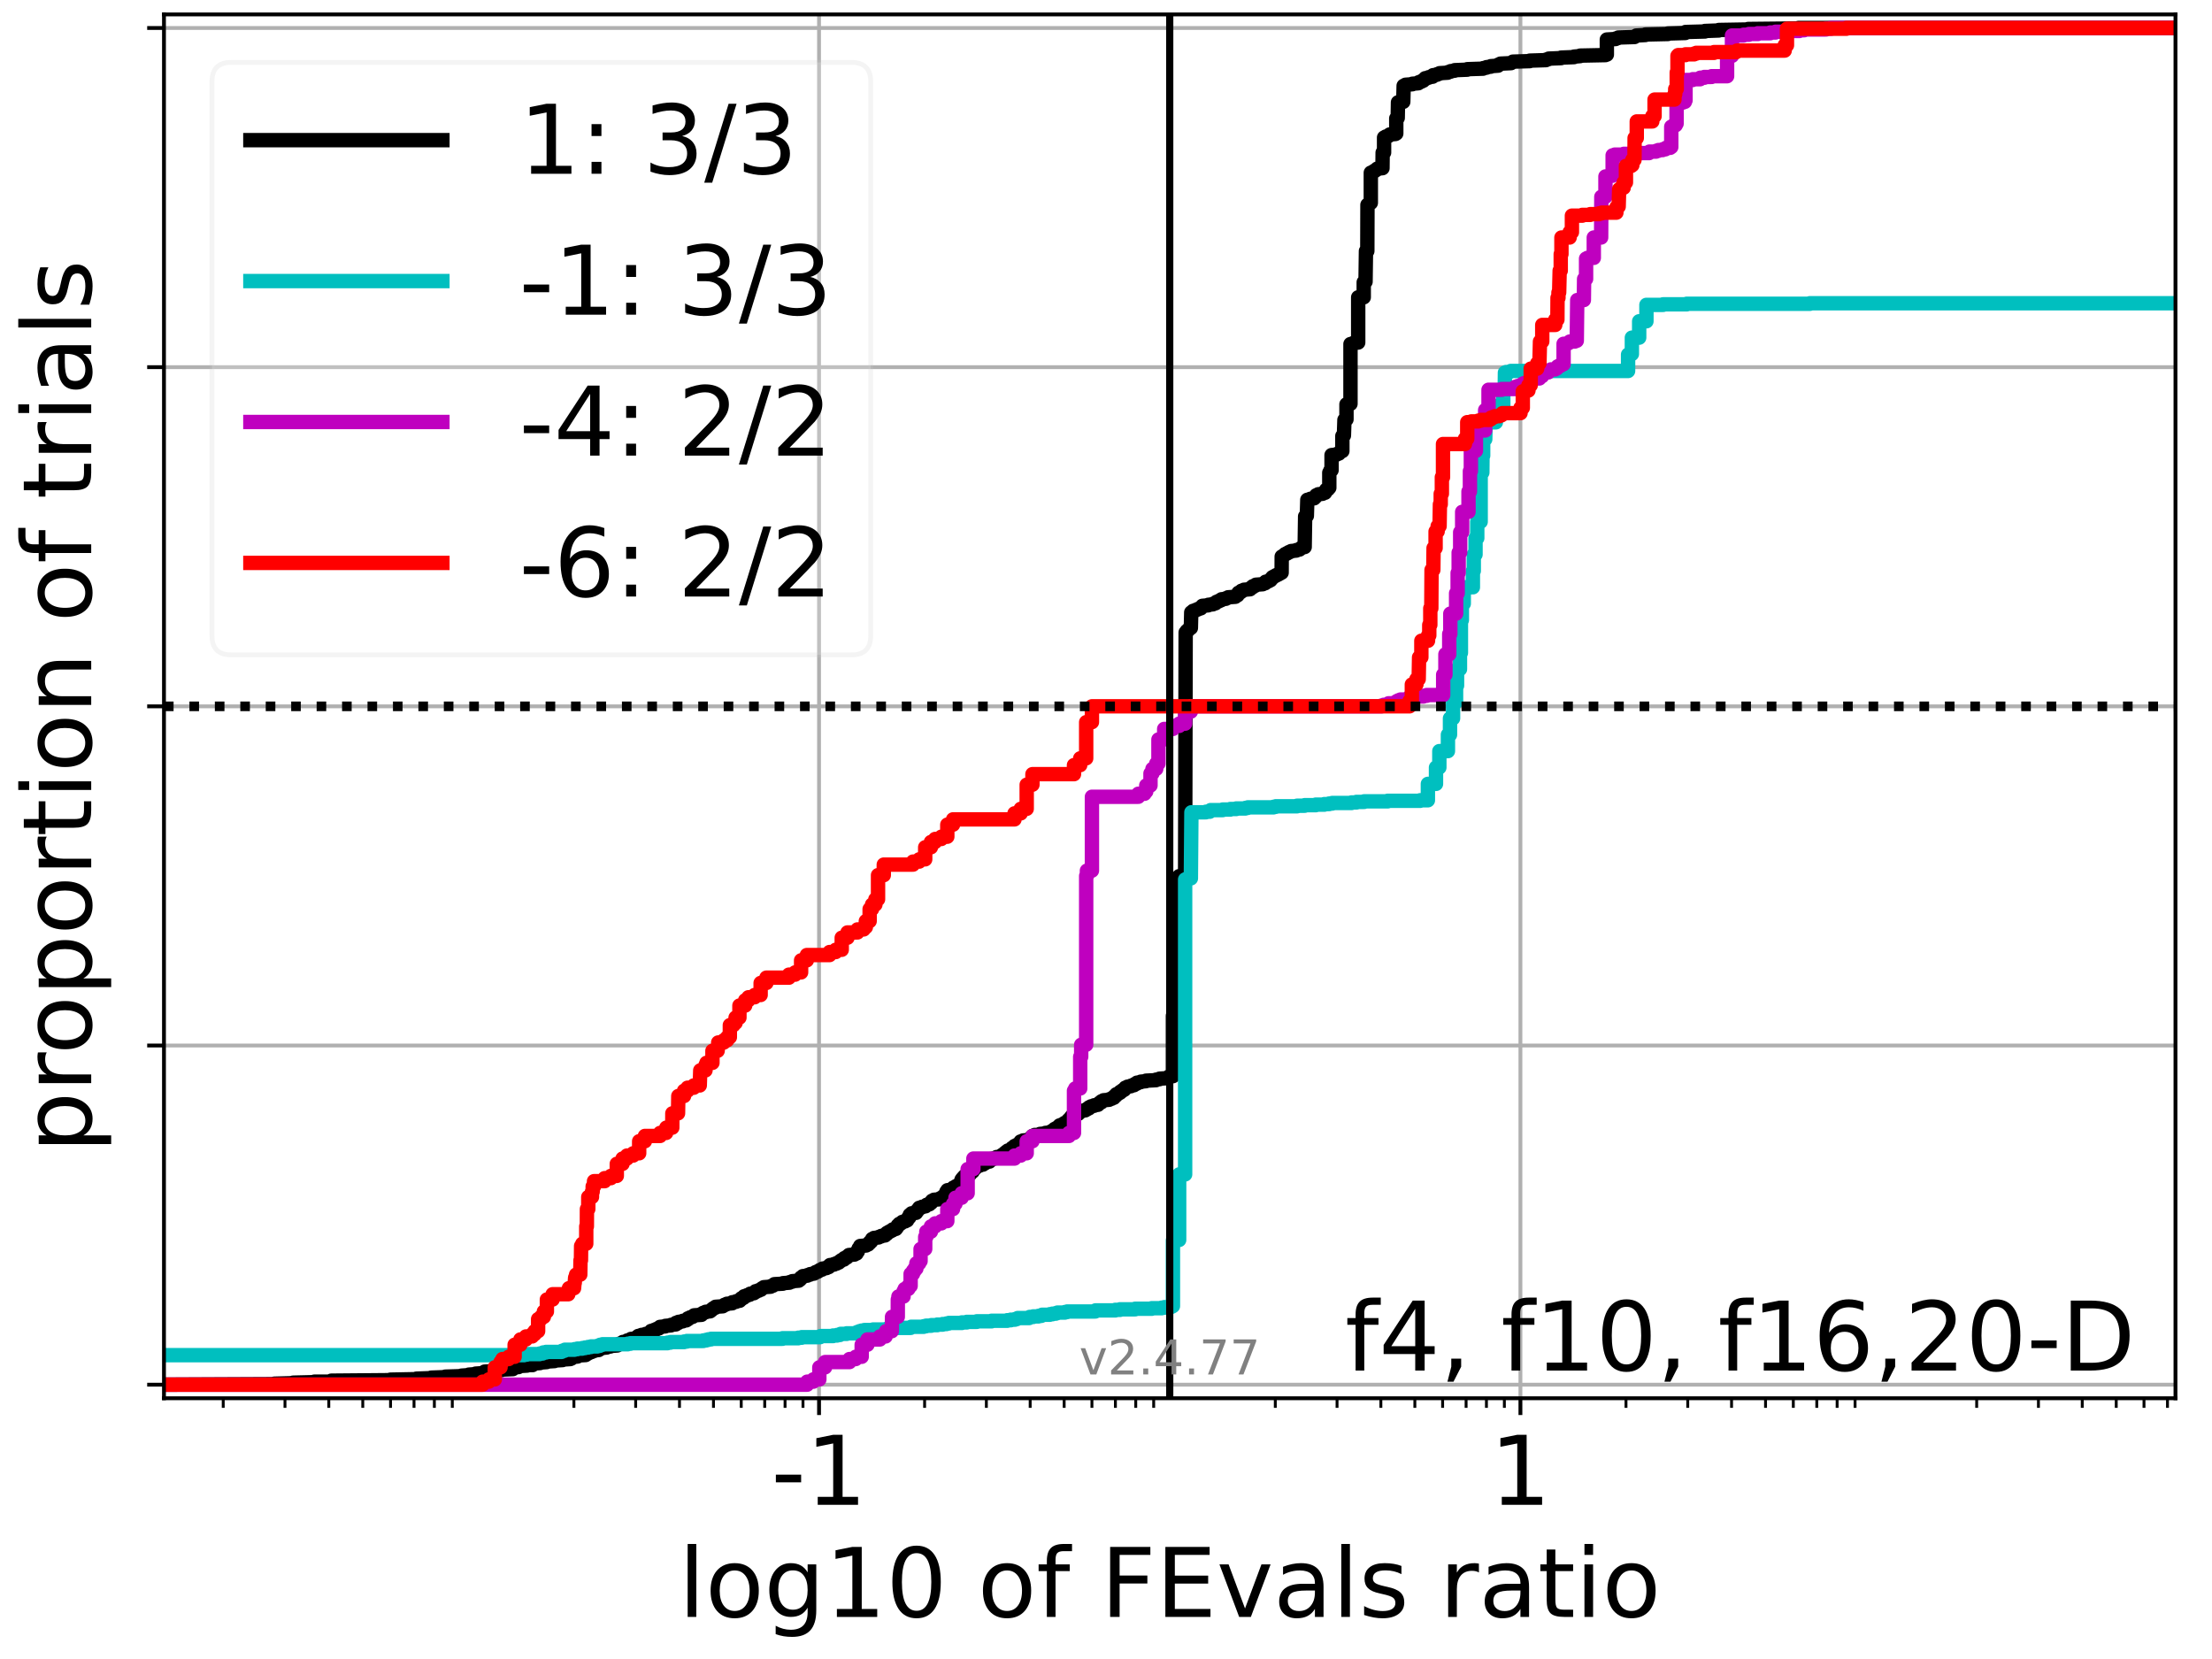 <?xml version="1.0" encoding="utf-8" standalone="no"?>
<!DOCTYPE svg PUBLIC "-//W3C//DTD SVG 1.1//EN"
  "http://www.w3.org/Graphics/SVG/1.1/DTD/svg11.dtd">
<!-- Created with matplotlib (https://matplotlib.org/) -->
<svg height="345.6pt" version="1.1" viewBox="0 0 460.8 345.6" width="460.8pt" xmlns="http://www.w3.org/2000/svg" xmlns:xlink="http://www.w3.org/1999/xlink">
 <defs>
  <style type="text/css">*{stroke-linecap:butt;stroke-linejoin:round;}</style>
 </defs>
 <g id="figure_1">
  <g id="patch_1">
   <path d="M 0 345.6 
L 460.8 345.6 
L 460.8 0 
L 0 0 
z
" style="fill:#ffffff;"/>
  </g>
  <g id="axes_1">
   <g id="patch_2">
    <path d="M 34.16 291.28 
L 453.192 291.28 
L 453.192 3 
L 34.16 3 
z
" style="fill:#ffffff;"/>
   </g>
   <g id="matplotlib.axis_1">
    <g id="xtick_1">
     <g id="line2d_1">
      <path clip-path="url(#p6dcbbca2f3)" d="M 170.621 291.28 
L 170.621 3 
" style="fill:none;stroke:#b0b0b0;stroke-linecap:square;stroke-width:0.8;"/>
     </g>
     <g id="line2d_2">
      <defs>
       <path d="M 0 0 
L 0 3.5 
" id="m5b3174b614" style="stroke:#000000;stroke-width:0.8;"/>
      </defs>
      <g>
       <use style="stroke:#000000;stroke-width:0.8;" x="170.621" xlink:href="#m5b3174b614" y="291.28"/>
      </g>
     </g>
     <g id="text_1">
      <!-- -1 -->
      <g transform="translate(160.65 313.477)scale(0.2 -0.2)">
       <defs>
        <path d="M 4.891 31.391 
L 31.203 31.391 
L 31.203 23.391 
L 4.891 23.391 
z
" id="DejaVuSans-45"/>
        <path d="M 12.406 8.297 
L 28.516 8.297 
L 28.516 63.922 
L 10.984 60.406 
L 10.984 69.391 
L 28.422 72.906 
L 38.281 72.906 
L 38.281 8.297 
L 54.391 8.297 
L 54.391 0 
L 12.406 0 
z
" id="DejaVuSans-49"/>
       </defs>
       <use xlink:href="#DejaVuSans-45"/>
       <use x="36.084" xlink:href="#DejaVuSans-49"/>
      </g>
     </g>
    </g>
    <g id="xtick_2">
     <g id="line2d_3">
      <path clip-path="url(#p6dcbbca2f3)" d="M 316.731 291.28 
L 316.731 3 
" style="fill:none;stroke:#b0b0b0;stroke-linecap:square;stroke-width:0.8;"/>
     </g>
     <g id="line2d_4">
      <g>
       <use style="stroke:#000000;stroke-width:0.8;" x="316.731" xlink:href="#m5b3174b614" y="291.28"/>
      </g>
     </g>
     <g id="text_2">
      <!-- 1 -->
      <g transform="translate(310.369 313.477)scale(0.2 -0.2)">
       <use xlink:href="#DejaVuSans-49"/>
      </g>
     </g>
    </g>
    <g id="xtick_3">
     <g id="line2d_5">
      <defs>
       <path d="M 0 0 
L 0 2 
" id="m67269c344c" style="stroke:#000000;stroke-width:0.6;"/>
      </defs>
      <g>
       <use style="stroke:#000000;stroke-width:0.6;" x="46.502" xlink:href="#m67269c344c" y="291.28"/>
      </g>
     </g>
    </g>
    <g id="xtick_4">
     <g id="line2d_6">
      <g>
       <use style="stroke:#000000;stroke-width:0.6;" x="59.366" xlink:href="#m67269c344c" y="291.28"/>
      </g>
     </g>
    </g>
    <g id="xtick_5">
     <g id="line2d_7">
      <g>
       <use style="stroke:#000000;stroke-width:0.6;" x="68.494" xlink:href="#m67269c344c" y="291.28"/>
      </g>
     </g>
    </g>
    <g id="xtick_6">
     <g id="line2d_8">
      <g>
       <use style="stroke:#000000;stroke-width:0.6;" x="75.573" xlink:href="#m67269c344c" y="291.28"/>
      </g>
     </g>
    </g>
    <g id="xtick_7">
     <g id="line2d_9">
      <g>
       <use style="stroke:#000000;stroke-width:0.6;" x="81.358" xlink:href="#m67269c344c" y="291.28"/>
      </g>
     </g>
    </g>
    <g id="xtick_8">
     <g id="line2d_10">
      <g>
       <use style="stroke:#000000;stroke-width:0.6;" x="86.249" xlink:href="#m67269c344c" y="291.28"/>
      </g>
     </g>
    </g>
    <g id="xtick_9">
     <g id="line2d_11">
      <g>
       <use style="stroke:#000000;stroke-width:0.6;" x="90.486" xlink:href="#m67269c344c" y="291.28"/>
      </g>
     </g>
    </g>
    <g id="xtick_10">
     <g id="line2d_12">
      <g>
       <use style="stroke:#000000;stroke-width:0.6;" x="94.222" xlink:href="#m67269c344c" y="291.28"/>
      </g>
     </g>
    </g>
    <g id="xtick_11">
     <g id="line2d_13">
      <g>
       <use style="stroke:#000000;stroke-width:0.6;" x="119.557" xlink:href="#m67269c344c" y="291.28"/>
      </g>
     </g>
    </g>
    <g id="xtick_12">
     <g id="line2d_14">
      <g>
       <use style="stroke:#000000;stroke-width:0.6;" x="132.422" xlink:href="#m67269c344c" y="291.28"/>
      </g>
     </g>
    </g>
    <g id="xtick_13">
     <g id="line2d_15">
      <g>
       <use style="stroke:#000000;stroke-width:0.6;" x="141.549" xlink:href="#m67269c344c" y="291.28"/>
      </g>
     </g>
    </g>
    <g id="xtick_14">
     <g id="line2d_16">
      <g>
       <use style="stroke:#000000;stroke-width:0.6;" x="148.629" xlink:href="#m67269c344c" y="291.28"/>
      </g>
     </g>
    </g>
    <g id="xtick_15">
     <g id="line2d_17">
      <g>
       <use style="stroke:#000000;stroke-width:0.6;" x="154.413" xlink:href="#m67269c344c" y="291.28"/>
      </g>
     </g>
    </g>
    <g id="xtick_16">
     <g id="line2d_18">
      <g>
       <use style="stroke:#000000;stroke-width:0.6;" x="159.304" xlink:href="#m67269c344c" y="291.28"/>
      </g>
     </g>
    </g>
    <g id="xtick_17">
     <g id="line2d_19">
      <g>
       <use style="stroke:#000000;stroke-width:0.6;" x="163.541" xlink:href="#m67269c344c" y="291.28"/>
      </g>
     </g>
    </g>
    <g id="xtick_18">
     <g id="line2d_20">
      <g>
       <use style="stroke:#000000;stroke-width:0.6;" x="167.278" xlink:href="#m67269c344c" y="291.28"/>
      </g>
     </g>
    </g>
    <g id="xtick_19">
     <g id="line2d_21">
      <g>
       <use style="stroke:#000000;stroke-width:0.6;" x="192.613" xlink:href="#m67269c344c" y="291.28"/>
      </g>
     </g>
    </g>
    <g id="xtick_20">
     <g id="line2d_22">
      <g>
       <use style="stroke:#000000;stroke-width:0.6;" x="205.477" xlink:href="#m67269c344c" y="291.28"/>
      </g>
     </g>
    </g>
    <g id="xtick_21">
     <g id="line2d_23">
      <g>
       <use style="stroke:#000000;stroke-width:0.6;" x="214.604" xlink:href="#m67269c344c" y="291.28"/>
      </g>
     </g>
    </g>
    <g id="xtick_22">
     <g id="line2d_24">
      <g>
       <use style="stroke:#000000;stroke-width:0.6;" x="221.684" xlink:href="#m67269c344c" y="291.28"/>
      </g>
     </g>
    </g>
    <g id="xtick_23">
     <g id="line2d_25">
      <g>
       <use style="stroke:#000000;stroke-width:0.6;" x="227.469" xlink:href="#m67269c344c" y="291.28"/>
      </g>
     </g>
    </g>
    <g id="xtick_24">
     <g id="line2d_26">
      <g>
       <use style="stroke:#000000;stroke-width:0.6;" x="232.36" xlink:href="#m67269c344c" y="291.28"/>
      </g>
     </g>
    </g>
    <g id="xtick_25">
     <g id="line2d_27">
      <g>
       <use style="stroke:#000000;stroke-width:0.6;" x="236.596" xlink:href="#m67269c344c" y="291.28"/>
      </g>
     </g>
    </g>
    <g id="xtick_26">
     <g id="line2d_28">
      <g>
       <use style="stroke:#000000;stroke-width:0.6;" x="240.333" xlink:href="#m67269c344c" y="291.28"/>
      </g>
     </g>
    </g>
    <g id="xtick_27">
     <g id="line2d_29">
      <g>
       <use style="stroke:#000000;stroke-width:0.6;" x="265.668" xlink:href="#m67269c344c" y="291.28"/>
      </g>
     </g>
    </g>
    <g id="xtick_28">
     <g id="line2d_30">
      <g>
       <use style="stroke:#000000;stroke-width:0.6;" x="278.532" xlink:href="#m67269c344c" y="291.28"/>
      </g>
     </g>
    </g>
    <g id="xtick_29">
     <g id="line2d_31">
      <g>
       <use style="stroke:#000000;stroke-width:0.6;" x="287.66" xlink:href="#m67269c344c" y="291.28"/>
      </g>
     </g>
    </g>
    <g id="xtick_30">
     <g id="line2d_32">
      <g>
       <use style="stroke:#000000;stroke-width:0.6;" x="294.739" xlink:href="#m67269c344c" y="291.28"/>
      </g>
     </g>
    </g>
    <g id="xtick_31">
     <g id="line2d_33">
      <g>
       <use style="stroke:#000000;stroke-width:0.6;" x="300.524" xlink:href="#m67269c344c" y="291.28"/>
      </g>
     </g>
    </g>
    <g id="xtick_32">
     <g id="line2d_34">
      <g>
       <use style="stroke:#000000;stroke-width:0.6;" x="305.415" xlink:href="#m67269c344c" y="291.28"/>
      </g>
     </g>
    </g>
    <g id="xtick_33">
     <g id="line2d_35">
      <g>
       <use style="stroke:#000000;stroke-width:0.6;" x="309.652" xlink:href="#m67269c344c" y="291.28"/>
      </g>
     </g>
    </g>
    <g id="xtick_34">
     <g id="line2d_36">
      <g>
       <use style="stroke:#000000;stroke-width:0.6;" x="313.389" xlink:href="#m67269c344c" y="291.28"/>
      </g>
     </g>
    </g>
    <g id="xtick_35">
     <g id="line2d_37">
      <g>
       <use style="stroke:#000000;stroke-width:0.6;" x="338.723" xlink:href="#m67269c344c" y="291.28"/>
      </g>
     </g>
    </g>
    <g id="xtick_36">
     <g id="line2d_38">
      <g>
       <use style="stroke:#000000;stroke-width:0.6;" x="351.588" xlink:href="#m67269c344c" y="291.28"/>
      </g>
     </g>
    </g>
    <g id="xtick_37">
     <g id="line2d_39">
      <g>
       <use style="stroke:#000000;stroke-width:0.6;" x="360.715" xlink:href="#m67269c344c" y="291.28"/>
      </g>
     </g>
    </g>
    <g id="xtick_38">
     <g id="line2d_40">
      <g>
       <use style="stroke:#000000;stroke-width:0.6;" x="367.795" xlink:href="#m67269c344c" y="291.28"/>
      </g>
     </g>
    </g>
    <g id="xtick_39">
     <g id="line2d_41">
      <g>
       <use style="stroke:#000000;stroke-width:0.6;" x="373.579" xlink:href="#m67269c344c" y="291.28"/>
      </g>
     </g>
    </g>
    <g id="xtick_40">
     <g id="line2d_42">
      <g>
       <use style="stroke:#000000;stroke-width:0.6;" x="378.47" xlink:href="#m67269c344c" y="291.28"/>
      </g>
     </g>
    </g>
    <g id="xtick_41">
     <g id="line2d_43">
      <g>
       <use style="stroke:#000000;stroke-width:0.6;" x="382.707" xlink:href="#m67269c344c" y="291.28"/>
      </g>
     </g>
    </g>
    <g id="xtick_42">
     <g id="line2d_44">
      <g>
       <use style="stroke:#000000;stroke-width:0.6;" x="386.444" xlink:href="#m67269c344c" y="291.28"/>
      </g>
     </g>
    </g>
    <g id="xtick_43">
     <g id="line2d_45">
      <g>
       <use style="stroke:#000000;stroke-width:0.6;" x="411.779" xlink:href="#m67269c344c" y="291.28"/>
      </g>
     </g>
    </g>
    <g id="xtick_44">
     <g id="line2d_46">
      <g>
       <use style="stroke:#000000;stroke-width:0.6;" x="424.643" xlink:href="#m67269c344c" y="291.28"/>
      </g>
     </g>
    </g>
    <g id="xtick_45">
     <g id="line2d_47">
      <g>
       <use style="stroke:#000000;stroke-width:0.6;" x="433.77" xlink:href="#m67269c344c" y="291.28"/>
      </g>
     </g>
    </g>
    <g id="xtick_46">
     <g id="line2d_48">
      <g>
       <use style="stroke:#000000;stroke-width:0.6;" x="440.85" xlink:href="#m67269c344c" y="291.28"/>
      </g>
     </g>
    </g>
    <g id="xtick_47">
     <g id="line2d_49">
      <g>
       <use style="stroke:#000000;stroke-width:0.6;" x="446.635" xlink:href="#m67269c344c" y="291.28"/>
      </g>
     </g>
    </g>
    <g id="xtick_48">
     <g id="line2d_50">
      <g>
       <use style="stroke:#000000;stroke-width:0.6;" x="451.526" xlink:href="#m67269c344c" y="291.28"/>
      </g>
     </g>
    </g>
    <g id="text_3">
     <!-- log10 of FEvals ratio -->
     <g transform="translate(141.371 336.833)scale(0.2 -0.2)">
      <defs>
       <path d="M 9.422 75.984 
L 18.406 75.984 
L 18.406 0 
L 9.422 0 
z
" id="DejaVuSans-108"/>
       <path d="M 30.609 48.391 
Q 23.391 48.391 19.188 42.75 
Q 14.984 37.109 14.984 27.297 
Q 14.984 17.484 19.156 11.844 
Q 23.344 6.203 30.609 6.203 
Q 37.797 6.203 41.984 11.859 
Q 46.188 17.531 46.188 27.297 
Q 46.188 37.016 41.984 42.703 
Q 37.797 48.391 30.609 48.391 
z
M 30.609 56 
Q 42.328 56 49.016 48.375 
Q 55.719 40.766 55.719 27.297 
Q 55.719 13.875 49.016 6.219 
Q 42.328 -1.422 30.609 -1.422 
Q 18.844 -1.422 12.172 6.219 
Q 5.516 13.875 5.516 27.297 
Q 5.516 40.766 12.172 48.375 
Q 18.844 56 30.609 56 
z
" id="DejaVuSans-111"/>
       <path d="M 45.406 27.984 
Q 45.406 37.75 41.375 43.109 
Q 37.359 48.484 30.078 48.484 
Q 22.859 48.484 18.828 43.109 
Q 14.797 37.75 14.797 27.984 
Q 14.797 18.266 18.828 12.891 
Q 22.859 7.516 30.078 7.516 
Q 37.359 7.516 41.375 12.891 
Q 45.406 18.266 45.406 27.984 
z
M 54.391 6.781 
Q 54.391 -7.172 48.188 -13.984 
Q 42 -20.797 29.203 -20.797 
Q 24.469 -20.797 20.266 -20.094 
Q 16.062 -19.391 12.109 -17.922 
L 12.109 -9.188 
Q 16.062 -11.328 19.922 -12.344 
Q 23.781 -13.375 27.781 -13.375 
Q 36.625 -13.375 41.016 -8.766 
Q 45.406 -4.156 45.406 5.172 
L 45.406 9.625 
Q 42.625 4.781 38.281 2.391 
Q 33.938 0 27.875 0 
Q 17.828 0 11.672 7.656 
Q 5.516 15.328 5.516 27.984 
Q 5.516 40.672 11.672 48.328 
Q 17.828 56 27.875 56 
Q 33.938 56 38.281 53.609 
Q 42.625 51.219 45.406 46.391 
L 45.406 54.688 
L 54.391 54.688 
z
" id="DejaVuSans-103"/>
       <path d="M 31.781 66.406 
Q 24.172 66.406 20.328 58.906 
Q 16.5 51.422 16.5 36.375 
Q 16.5 21.391 20.328 13.891 
Q 24.172 6.391 31.781 6.391 
Q 39.453 6.391 43.281 13.891 
Q 47.125 21.391 47.125 36.375 
Q 47.125 51.422 43.281 58.906 
Q 39.453 66.406 31.781 66.406 
z
M 31.781 74.219 
Q 44.047 74.219 50.516 64.516 
Q 56.984 54.828 56.984 36.375 
Q 56.984 17.969 50.516 8.266 
Q 44.047 -1.422 31.781 -1.422 
Q 19.531 -1.422 13.062 8.266 
Q 6.594 17.969 6.594 36.375 
Q 6.594 54.828 13.062 64.516 
Q 19.531 74.219 31.781 74.219 
z
" id="DejaVuSans-48"/>
       <path id="DejaVuSans-32"/>
       <path d="M 37.109 75.984 
L 37.109 68.5 
L 28.516 68.5 
Q 23.688 68.5 21.797 66.547 
Q 19.922 64.594 19.922 59.516 
L 19.922 54.688 
L 34.719 54.688 
L 34.719 47.703 
L 19.922 47.703 
L 19.922 0 
L 10.891 0 
L 10.891 47.703 
L 2.297 47.703 
L 2.297 54.688 
L 10.891 54.688 
L 10.891 58.5 
Q 10.891 67.625 15.141 71.797 
Q 19.391 75.984 28.609 75.984 
z
" id="DejaVuSans-102"/>
       <path d="M 9.812 72.906 
L 51.703 72.906 
L 51.703 64.594 
L 19.672 64.594 
L 19.672 43.109 
L 48.578 43.109 
L 48.578 34.812 
L 19.672 34.812 
L 19.672 0 
L 9.812 0 
z
" id="DejaVuSans-70"/>
       <path d="M 9.812 72.906 
L 55.906 72.906 
L 55.906 64.594 
L 19.672 64.594 
L 19.672 43.016 
L 54.391 43.016 
L 54.391 34.719 
L 19.672 34.719 
L 19.672 8.297 
L 56.781 8.297 
L 56.781 0 
L 9.812 0 
z
" id="DejaVuSans-69"/>
       <path d="M 2.984 54.688 
L 12.5 54.688 
L 29.594 8.797 
L 46.688 54.688 
L 56.203 54.688 
L 35.688 0 
L 23.484 0 
z
" id="DejaVuSans-118"/>
       <path d="M 34.281 27.484 
Q 23.391 27.484 19.188 25 
Q 14.984 22.516 14.984 16.5 
Q 14.984 11.719 18.141 8.906 
Q 21.297 6.109 26.703 6.109 
Q 34.188 6.109 38.703 11.406 
Q 43.219 16.703 43.219 25.484 
L 43.219 27.484 
z
M 52.203 31.203 
L 52.203 0 
L 43.219 0 
L 43.219 8.297 
Q 40.141 3.328 35.547 0.953 
Q 30.953 -1.422 24.312 -1.422 
Q 15.922 -1.422 10.953 3.297 
Q 6 8.016 6 15.922 
Q 6 25.141 12.172 29.828 
Q 18.359 34.516 30.609 34.516 
L 43.219 34.516 
L 43.219 35.406 
Q 43.219 41.609 39.141 45 
Q 35.062 48.391 27.688 48.391 
Q 23 48.391 18.547 47.266 
Q 14.109 46.141 10.016 43.891 
L 10.016 52.203 
Q 14.938 54.109 19.578 55.047 
Q 24.219 56 28.609 56 
Q 40.484 56 46.344 49.844 
Q 52.203 43.703 52.203 31.203 
z
" id="DejaVuSans-97"/>
       <path d="M 44.281 53.078 
L 44.281 44.578 
Q 40.484 46.531 36.375 47.5 
Q 32.281 48.484 27.875 48.484 
Q 21.188 48.484 17.844 46.438 
Q 14.5 44.391 14.5 40.281 
Q 14.5 37.156 16.891 35.375 
Q 19.281 33.594 26.516 31.984 
L 29.594 31.297 
Q 39.156 29.25 43.188 25.516 
Q 47.219 21.781 47.219 15.094 
Q 47.219 7.469 41.188 3.016 
Q 35.156 -1.422 24.609 -1.422 
Q 20.219 -1.422 15.453 -0.562 
Q 10.688 0.297 5.422 2 
L 5.422 11.281 
Q 10.406 8.688 15.234 7.391 
Q 20.062 6.109 24.812 6.109 
Q 31.156 6.109 34.562 8.281 
Q 37.984 10.453 37.984 14.406 
Q 37.984 18.062 35.516 20.016 
Q 33.062 21.969 24.703 23.781 
L 21.578 24.516 
Q 13.234 26.266 9.516 29.906 
Q 5.812 33.547 5.812 39.891 
Q 5.812 47.609 11.281 51.797 
Q 16.75 56 26.812 56 
Q 31.781 56 36.172 55.266 
Q 40.578 54.547 44.281 53.078 
z
" id="DejaVuSans-115"/>
       <path d="M 41.109 46.297 
Q 39.594 47.172 37.812 47.578 
Q 36.031 48 33.891 48 
Q 26.266 48 22.188 43.047 
Q 18.109 38.094 18.109 28.812 
L 18.109 0 
L 9.078 0 
L 9.078 54.688 
L 18.109 54.688 
L 18.109 46.188 
Q 20.953 51.172 25.484 53.578 
Q 30.031 56 36.531 56 
Q 37.453 56 38.578 55.875 
Q 39.703 55.766 41.062 55.516 
z
" id="DejaVuSans-114"/>
       <path d="M 18.312 70.219 
L 18.312 54.688 
L 36.812 54.688 
L 36.812 47.703 
L 18.312 47.703 
L 18.312 18.016 
Q 18.312 11.328 20.141 9.422 
Q 21.969 7.516 27.594 7.516 
L 36.812 7.516 
L 36.812 0 
L 27.594 0 
Q 17.188 0 13.234 3.875 
Q 9.281 7.766 9.281 18.016 
L 9.281 47.703 
L 2.688 47.703 
L 2.688 54.688 
L 9.281 54.688 
L 9.281 70.219 
z
" id="DejaVuSans-116"/>
       <path d="M 9.422 54.688 
L 18.406 54.688 
L 18.406 0 
L 9.422 0 
z
M 9.422 75.984 
L 18.406 75.984 
L 18.406 64.594 
L 9.422 64.594 
z
" id="DejaVuSans-105"/>
      </defs>
      <use xlink:href="#DejaVuSans-108"/>
      <use x="27.783" xlink:href="#DejaVuSans-111"/>
      <use x="88.965" xlink:href="#DejaVuSans-103"/>
      <use x="152.441" xlink:href="#DejaVuSans-49"/>
      <use x="216.064" xlink:href="#DejaVuSans-48"/>
      <use x="279.688" xlink:href="#DejaVuSans-32"/>
      <use x="311.475" xlink:href="#DejaVuSans-111"/>
      <use x="372.656" xlink:href="#DejaVuSans-102"/>
      <use x="407.861" xlink:href="#DejaVuSans-32"/>
      <use x="439.648" xlink:href="#DejaVuSans-70"/>
      <use x="497.168" xlink:href="#DejaVuSans-69"/>
      <use x="560.352" xlink:href="#DejaVuSans-118"/>
      <use x="619.531" xlink:href="#DejaVuSans-97"/>
      <use x="680.811" xlink:href="#DejaVuSans-108"/>
      <use x="708.594" xlink:href="#DejaVuSans-115"/>
      <use x="760.693" xlink:href="#DejaVuSans-32"/>
      <use x="792.48" xlink:href="#DejaVuSans-114"/>
      <use x="833.594" xlink:href="#DejaVuSans-97"/>
      <use x="894.873" xlink:href="#DejaVuSans-116"/>
      <use x="934.082" xlink:href="#DejaVuSans-105"/>
      <use x="961.865" xlink:href="#DejaVuSans-111"/>
     </g>
    </g>
   </g>
   <g id="matplotlib.axis_2">
    <g id="ytick_1">
     <g id="line2d_51">
      <path clip-path="url(#p6dcbbca2f3)" d="M 34.16 288.454 
L 453.192 288.454 
" style="fill:none;stroke:#b0b0b0;stroke-linecap:square;stroke-width:0.8;"/>
     </g>
     <g id="line2d_52">
      <defs>
       <path d="M 0 0 
L -3.5 0 
" id="m3780e01f56" style="stroke:#000000;stroke-width:0.8;"/>
      </defs>
      <g>
       <use style="stroke:#000000;stroke-width:0.8;" x="34.16" xlink:href="#m3780e01f56" y="288.454"/>
      </g>
     </g>
    </g>
    <g id="ytick_2">
     <g id="line2d_53">
      <path clip-path="url(#p6dcbbca2f3)" d="M 34.16 217.797 
L 453.192 217.797 
" style="fill:none;stroke:#b0b0b0;stroke-linecap:square;stroke-width:0.8;"/>
     </g>
     <g id="line2d_54">
      <g>
       <use style="stroke:#000000;stroke-width:0.8;" x="34.16" xlink:href="#m3780e01f56" y="217.797"/>
      </g>
     </g>
    </g>
    <g id="ytick_3">
     <g id="line2d_55">
      <path clip-path="url(#p6dcbbca2f3)" d="M 34.16 147.14 
L 453.192 147.14 
" style="fill:none;stroke:#b0b0b0;stroke-linecap:square;stroke-width:0.8;"/>
     </g>
     <g id="line2d_56">
      <g>
       <use style="stroke:#000000;stroke-width:0.8;" x="34.16" xlink:href="#m3780e01f56" y="147.14"/>
      </g>
     </g>
    </g>
    <g id="ytick_4">
     <g id="line2d_57">
      <path clip-path="url(#p6dcbbca2f3)" d="M 34.16 76.483 
L 453.192 76.483 
" style="fill:none;stroke:#b0b0b0;stroke-linecap:square;stroke-width:0.8;"/>
     </g>
     <g id="line2d_58">
      <g>
       <use style="stroke:#000000;stroke-width:0.8;" x="34.16" xlink:href="#m3780e01f56" y="76.483"/>
      </g>
     </g>
    </g>
    <g id="ytick_5">
     <g id="line2d_59">
      <path clip-path="url(#p6dcbbca2f3)" d="M 34.16 5.826 
L 453.192 5.826 
" style="fill:none;stroke:#b0b0b0;stroke-linecap:square;stroke-width:0.8;"/>
     </g>
     <g id="line2d_60">
      <g>
       <use style="stroke:#000000;stroke-width:0.8;" x="34.16" xlink:href="#m3780e01f56" y="5.826"/>
      </g>
     </g>
    </g>
    <g id="text_4">
     <!-- proportion of trials -->
     <g transform="translate(19.001 240.146)rotate(-90)scale(0.2 -0.2)">
      <defs>
       <path d="M 18.109 8.203 
L 18.109 -20.797 
L 9.078 -20.797 
L 9.078 54.688 
L 18.109 54.688 
L 18.109 46.391 
Q 20.953 51.266 25.266 53.625 
Q 29.594 56 35.594 56 
Q 45.562 56 51.781 48.094 
Q 58.016 40.188 58.016 27.297 
Q 58.016 14.406 51.781 6.484 
Q 45.562 -1.422 35.594 -1.422 
Q 29.594 -1.422 25.266 0.953 
Q 20.953 3.328 18.109 8.203 
z
M 48.688 27.297 
Q 48.688 37.203 44.609 42.844 
Q 40.531 48.484 33.406 48.484 
Q 26.266 48.484 22.188 42.844 
Q 18.109 37.203 18.109 27.297 
Q 18.109 17.391 22.188 11.75 
Q 26.266 6.109 33.406 6.109 
Q 40.531 6.109 44.609 11.75 
Q 48.688 17.391 48.688 27.297 
z
" id="DejaVuSans-112"/>
       <path d="M 54.891 33.016 
L 54.891 0 
L 45.906 0 
L 45.906 32.719 
Q 45.906 40.484 42.875 44.328 
Q 39.844 48.188 33.797 48.188 
Q 26.516 48.188 22.312 43.547 
Q 18.109 38.922 18.109 30.906 
L 18.109 0 
L 9.078 0 
L 9.078 54.688 
L 18.109 54.688 
L 18.109 46.188 
Q 21.344 51.125 25.703 53.562 
Q 30.078 56 35.797 56 
Q 45.219 56 50.047 50.172 
Q 54.891 44.344 54.891 33.016 
z
" id="DejaVuSans-110"/>
      </defs>
      <use xlink:href="#DejaVuSans-112"/>
      <use x="63.477" xlink:href="#DejaVuSans-114"/>
      <use x="102.34" xlink:href="#DejaVuSans-111"/>
      <use x="163.521" xlink:href="#DejaVuSans-112"/>
      <use x="226.998" xlink:href="#DejaVuSans-111"/>
      <use x="288.18" xlink:href="#DejaVuSans-114"/>
      <use x="329.293" xlink:href="#DejaVuSans-116"/>
      <use x="368.502" xlink:href="#DejaVuSans-105"/>
      <use x="396.285" xlink:href="#DejaVuSans-111"/>
      <use x="457.467" xlink:href="#DejaVuSans-110"/>
      <use x="520.846" xlink:href="#DejaVuSans-32"/>
      <use x="552.633" xlink:href="#DejaVuSans-111"/>
      <use x="613.814" xlink:href="#DejaVuSans-102"/>
      <use x="649.02" xlink:href="#DejaVuSans-32"/>
      <use x="680.807" xlink:href="#DejaVuSans-116"/>
      <use x="720.016" xlink:href="#DejaVuSans-114"/>
      <use x="761.129" xlink:href="#DejaVuSans-105"/>
      <use x="788.912" xlink:href="#DejaVuSans-97"/>
      <use x="850.191" xlink:href="#DejaVuSans-108"/>
      <use x="877.975" xlink:href="#DejaVuSans-115"/>
     </g>
    </g>
   </g>
   <g id="line2d_61">
    <path clip-path="url(#p6dcbbca2f3)" d="M 34.16 288.454 
L 57.159 288.349 
L 57.159 288.244 
L 61.069 288.14 
L 61.069 288.035 
L 65.496 287.93 
L 65.496 287.826 
L 69.025 287.826 
L 69.025 287.721 
L 69.025 287.616 
L 81.328 287.512 
L 81.328 287.407 
L 86.746 287.302 
L 86.746 287.198 
L 89.83 287.093 
L 89.83 286.988 
L 92.761 286.884 
L 92.761 286.779 
L 96.139 286.674 
L 96.139 286.57 
L 97.662 286.465 
L 97.662 286.36 
L 99.07 286.256 
L 99.07 286.151 
L 100.593 286.046 
L 100.593 285.941 
L 100.955 285.837 
L 100.955 285.732 
L 102.98 285.627 
L 102.98 285.523 
L 104.476 285.418 
L 104.476 285.313 
L 106.835 285.209 
L 106.835 284.999 
L 107.407 284.895 
L 107.407 284.79 
L 108.005 284.79 
L 108.005 284.685 
L 108.005 284.581 
L 109.794 284.476 
L 109.794 284.371 
L 110.936 284.371 
L 110.936 284.267 
L 110.964 284.057 
L 112.496 283.953 
L 112.496 283.848 
L 113.895 283.743 
L 113.895 283.639 
L 115.516 283.534 
L 115.516 283.429 
L 117.206 283.325 
L 117.206 283.22 
L 118.805 283.115 
L 118.805 283.011 
L 119.045 283.011 
L 119.045 282.906 
L 119.138 282.697 
L 120.308 282.592 
L 120.328 282.382 
L 122.004 282.278 
L 122.004 282.173 
L 122.336 282.068 
L 122.336 281.964 
L 122.715 281.859 
L 122.715 281.754 
L 123.239 281.65 
L 123.239 281.545 
L 123.765 281.44 
L 123.765 281.336 
L 124.723 281.231 
L 124.791 281.022 
L 125.288 280.917 
L 125.288 280.812 
L 126.395 280.708 
L 126.395 280.603 
L 127.143 280.498 
L 127.143 280.394 
L 128.588 280.289 
L 128.657 280.08 
L 129.15 279.975 
L 129.15 279.87 
L 129.751 279.766 
L 129.758 279.556 
L 130.671 279.452 
L 130.671 279.242 
L 131.348 279.137 
L 131.438 278.928 
L 132.679 278.823 
L 132.689 278.509 
L 132.962 278.405 
L 132.962 278.3 
L 133.63 278.195 
L 133.63 278.091 
L 134.504 277.986 
L 134.504 277.881 
L 135.348 277.777 
L 135.348 277.672 
L 135.631 277.567 
L 135.638 277.253 
L 136.269 277.149 
L 136.269 277.044 
L 136.766 276.939 
L 136.766 276.835 
L 137.275 276.73 
L 137.275 276.625 
L 137.488 276.521 
L 137.488 276.416 
L 138.59 276.311 
L 138.59 276.207 
L 139.776 276.102 
L 139.776 275.997 
L 140.797 275.893 
L 140.804 275.578 
L 141.342 275.578 
L 141.342 275.474 
L 141.342 275.369 
L 142.222 275.264 
L 142.222 275.16 
L 142.974 275.055 
L 143.073 274.846 
L 143.305 274.846 
L 143.305 274.741 
L 143.305 274.636 
L 143.763 274.532 
L 143.763 274.427 
L 144.301 274.322 
L 144.301 274.218 
L 144.596 274.113 
L 144.596 274.008 
L 146.13 273.904 
L 146.132 273.694 
L 146.488 273.59 
L 146.488 273.485 
L 146.982 273.38 
L 146.982 273.276 
L 147.934 273.171 
L 147.934 273.066 
L 148.208 272.962 
L 148.309 272.752 
L 148.564 272.648 
L 148.564 272.543 
L 149.014 272.438 
L 149.059 272.229 
L 150.559 272.124 
L 150.559 272.019 
L 150.916 271.915 
L 150.916 271.81 
L 151.41 271.705 
L 151.41 271.601 
L 152.543 271.496 
L 152.543 271.287 
L 153.353 271.182 
L 153.353 271.077 
L 154.088 270.973 
L 154.088 270.763 
L 154.444 270.659 
L 154.444 270.449 
L 154.939 270.345 
L 155.017 270.031 
L 155.608 269.926 
L 155.608 269.821 
L 156.187 269.717 
L 156.263 269.507 
L 157.047 269.403 
L 157.047 269.298 
L 157.384 269.193 
L 157.403 268.984 
L 158.041 268.879 
L 158.041 268.774 
L 158.525 268.67 
L 158.525 268.565 
L 158.764 268.46 
L 158.764 268.356 
L 159.117 268.251 
L 159.117 268.146 
L 160.525 268.042 
L 160.525 267.937 
L 161.026 267.832 
L 161.026 267.728 
L 161.314 267.623 
L 161.314 267.518 
L 163.095 267.414 
L 163.095 267.309 
L 164.455 267.204 
L 164.455 267.1 
L 165.057 266.995 
L 165.057 266.89 
L 166.391 266.786 
L 166.391 266.681 
L 166.665 266.576 
L 166.747 266.367 
L 166.834 266.262 
L 166.834 266.158 
L 167.236 266.053 
L 167.242 265.844 
L 168.188 265.739 
L 168.188 265.634 
L 168.759 265.529 
L 168.759 265.425 
L 169.547 265.32 
L 169.547 265.215 
L 169.903 265.111 
L 169.903 265.006 
L 170.398 264.901 
L 170.398 264.797 
L 170.744 264.692 
L 170.744 264.587 
L 171.262 264.483 
L 171.348 264.273 
L 172.166 264.169 
L 172.166 264.064 
L 172.651 263.959 
L 172.66 263.75 
L 172.884 263.645 
L 172.884 263.541 
L 173.734 263.436 
L 173.734 263.331 
L 174.296 263.227 
L 174.296 263.122 
L 174.741 263.017 
L 174.741 262.913 
L 175.002 262.808 
L 175.002 262.703 
L 175.298 262.599 
L 175.298 262.494 
L 175.811 262.389 
L 175.911 262.075 
L 176.414 261.97 
L 176.468 261.761 
L 176.794 261.656 
L 176.845 261.447 
L 178.015 261.342 
L 178.015 261.238 
L 178.432 261.133 
L 178.531 260.714 
L 178.7 260.714 
L 178.7 260.61 
L 178.803 260.4 
L 178.853 260.296 
L 178.87 260.086 
L 179.094 259.982 
L 179.189 259.563 
L 180.439 259.458 
L 180.439 259.354 
L 180.86 259.249 
L 180.946 259.04 
L 181.178 258.935 
L 181.222 258.726 
L 181.49 258.621 
L 181.552 258.411 
L 181.691 258.307 
L 181.691 258.097 
L 182.062 257.993 
L 182.062 257.888 
L 183.031 257.783 
L 183.031 257.679 
L 183.557 257.574 
L 183.557 257.469 
L 184.371 257.365 
L 184.371 257.155 
L 184.75 257.051 
L 184.75 256.841 
L 185.112 256.737 
L 185.112 256.632 
L 185.498 256.527 
L 185.498 256.423 
L 185.908 256.318 
L 185.983 256.109 
L 186.636 256.004 
L 186.636 255.899 
L 186.8 255.795 
L 186.895 255.481 
L 187.021 255.376 
L 187.021 255.271 
L 187.289 255.166 
L 187.33 254.957 
L 187.709 254.852 
L 187.709 254.748 
L 187.977 254.643 
L 187.977 254.538 
L 188.564 254.434 
L 188.564 254.329 
L 188.985 254.224 
L 189.054 253.91 
L 189.187 253.806 
L 189.187 253.701 
L 189.435 253.596 
L 189.523 253.073 
L 189.826 252.968 
L 189.886 252.759 
L 190.834 252.654 
L 190.861 252.445 
L 191.065 252.34 
L 191.156 252.026 
L 191.406 251.922 
L 191.486 251.607 
L 192.081 251.503 
L 192.081 251.398 
L 192.816 251.293 
L 192.816 251.189 
L 193.045 251.084 
L 193.045 251.084 
L 193.045 250.979 
L 193.615 250.875 
L 193.657 250.665 
L 193.99 250.561 
L 193.994 250.351 
L 194.159 250.247 
L 194.159 250.142 
L 194.562 250.037 
L 194.562 249.933 
L 195.809 249.828 
L 195.851 249.619 
L 196.252 249.514 
L 196.252 249.409 
L 196.508 249.305 
L 196.508 249.2 
L 196.824 249.095 
L 196.824 248.991 
L 196.979 248.991 
L 196.979 248.886 
L 197.053 248.572 
L 197.144 248.572 
L 197.144 248.467 
L 197.15 248.258 
L 197.364 248.153 
L 197.364 247.944 
L 198.195 247.839 
L 198.195 247.734 
L 198.473 247.63 
L 198.577 247.42 
L 199.124 247.316 
L 199.134 247.106 
L 199.654 247.002 
L 199.654 246.897 
L 199.938 246.792 
L 200.037 246.374 
L 200.209 246.269 
L 200.304 245.746 
L 200.452 245.641 
L 200.452 245.536 
L 200.681 245.432 
L 200.724 245.222 
L 200.925 245.118 
L 200.925 245.013 
L 201.73 244.908 
L 201.74 244.699 
L 202.092 244.594 
L 202.092 244.489 
L 202.265 244.385 
L 202.269 244.175 
L 202.623 244.071 
L 202.699 243.652 
L 202.996 243.547 
L 202.996 243.443 
L 203.225 243.338 
L 203.225 243.233 
L 203.443 243.129 
L 203.538 242.919 
L 204.094 242.815 
L 204.094 242.71 
L 204.782 242.605 
L 204.796 242.396 
L 205.291 242.291 
L 205.348 242.082 
L 206.123 241.977 
L 206.152 241.663 
L 206.366 241.559 
L 206.366 241.454 
L 207.158 241.349 
L 207.158 241.244 
L 207.611 241.244 
L 207.611 241.14 
L 207.611 241.035 
L 208.504 240.93 
L 208.504 240.826 
L 208.71 240.721 
L 208.71 240.616 
L 209.248 240.512 
L 209.282 240.198 
L 209.561 240.093 
L 209.667 239.884 
L 209.956 239.779 
L 209.956 239.674 
L 210.596 239.57 
L 210.596 239.465 
L 210.769 239.36 
L 210.813 239.151 
L 211.211 239.046 
L 211.211 238.942 
L 211.351 238.837 
L 211.351 238.732 
L 211.767 238.628 
L 211.767 238.523 
L 212.34 238.418 
L 212.438 238.209 
L 212.552 238.104 
L 212.604 237.79 
L 213.12 237.685 
L 213.12 237.581 
L 214.474 237.476 
L 214.559 237.162 
L 214.797 237.057 
L 214.865 236.848 
L 215.086 236.743 
L 215.086 236.639 
L 215.556 236.534 
L 215.556 236.429 
L 216.649 236.429 
L 216.649 236.325 
L 216.649 236.22 
L 217.758 236.115 
L 217.758 236.011 
L 218.731 235.906 
L 218.731 235.801 
L 219.117 235.697 
L 219.117 235.592 
L 219.608 235.487 
L 219.694 235.173 
L 220.088 235.069 
L 220.088 234.964 
L 220.449 234.859 
L 220.532 234.65 
L 220.729 234.545 
L 220.729 234.44 
L 221.267 234.336 
L 221.267 234.231 
L 221.695 234.126 
L 221.789 233.917 
L 222.194 233.812 
L 222.194 233.708 
L 222.551 233.603 
L 222.589 233.289 
L 222.845 233.184 
L 222.907 232.975 
L 223.07 232.87 
L 223.07 232.766 
L 223.229 232.661 
L 223.229 232.556 
L 223.463 232.452 
L 223.463 232.347 
L 224.098 232.242 
L 224.098 232.138 
L 224.63 232.033 
L 224.647 231.824 
L 224.968 231.719 
L 224.968 231.614 
L 225.332 231.51 
L 225.332 231.405 
L 226.101 231.3 
L 226.101 231.195 
L 226.46 231.091 
L 226.46 230.986 
L 226.863 230.881 
L 226.881 230.672 
L 227.284 230.567 
L 227.284 230.463 
L 227.92 230.358 
L 227.92 230.253 
L 228.731 230.149 
L 228.731 230.044 
L 228.952 229.939 
L 229.052 229.73 
L 229.451 229.625 
L 229.455 229.416 
L 229.872 229.311 
L 229.872 229.207 
L 231.061 229.102 
L 231.061 228.997 
L 231.572 228.893 
L 231.572 228.788 
L 232.043 228.683 
L 232.131 228.369 
L 232.468 228.265 
L 232.552 227.951 
L 232.978 227.846 
L 232.978 227.741 
L 233.334 227.636 
L 233.372 227.427 
L 233.729 227.322 
L 233.829 227.113 
L 234.223 227.008 
L 234.223 226.904 
L 234.37 226.799 
L 234.423 226.59 
L 234.864 226.485 
L 234.864 226.38 
L 235.593 226.276 
L 235.593 226.171 
L 236.234 226.066 
L 236.325 225.857 
L 236.819 225.752 
L 236.84 225.543 
L 237.618 225.438 
L 237.618 225.334 
L 238.734 225.229 
L 238.734 225.124 
L 240.805 225.02 
L 240.805 224.915 
L 241.559 224.81 
L 241.559 224.706 
L 243.198 224.601 
L 243.198 224.496 
L 243.46 224.392 
L 243.46 224.287 
L 244.344 224.182 
L 244.344 211.621 
L 244.832 211.516 
L 244.904 211.307 
L 245.16 211.202 
L 245.206 210.993 
L 245.546 210.888 
L 245.639 182.521 
L 246.437 182.416 
L 246.437 182.311 
L 246.733 182.207 
L 246.733 182.102 
L 246.884 182.102 
L 246.884 181.997 
L 246.994 131.753 
L 247.162 131.648 
L 247.228 131.438 
L 247.495 131.334 
L 247.565 131.124 
L 247.797 131.02 
L 247.797 130.915 
L 248.081 130.81 
L 248.158 127.565 
L 248.466 127.461 
L 248.541 127.251 
L 249.112 127.147 
L 249.112 127.042 
L 249.597 126.937 
L 249.597 126.833 
L 250.153 126.728 
L 250.153 126.623 
L 250.369 126.519 
L 250.474 126.205 
L 251.7 126.1 
L 251.7 125.995 
L 252.656 125.891 
L 252.656 125.786 
L 253.213 125.681 
L 253.213 125.577 
L 253.426 125.472 
L 253.426 125.367 
L 253.912 125.263 
L 253.912 125.158 
L 254.38 125.053 
L 254.456 124.844 
L 255.371 124.739 
L 255.371 124.634 
L 255.832 124.53 
L 255.832 124.425 
L 257.343 124.32 
L 257.421 124.111 
L 257.815 124.006 
L 257.899 123.797 
L 257.984 123.692 
L 257.992 123.483 
L 258.456 123.378 
L 258.456 123.274 
L 258.625 123.169 
L 258.625 123.064 
L 259.137 122.96 
L 259.137 122.855 
L 260.411 122.75 
L 260.411 122.646 
L 260.581 122.541 
L 260.581 122.436 
L 260.975 122.332 
L 260.983 122.122 
L 261.507 122.018 
L 261.615 121.808 
L 263.054 121.704 
L 263.054 121.599 
L 263.571 121.494 
L 263.655 121.18 
L 264.296 121.075 
L 264.296 120.971 
L 264.675 120.866 
L 264.675 120.761 
L 264.858 120.657 
L 264.885 120.447 
L 265.07 120.343 
L 265.07 120.238 
L 265.441 120.133 
L 265.441 120.029 
L 265.827 119.924 
L 265.827 119.819 
L 266.251 119.715 
L 266.251 119.61 
L 266.631 119.505 
L 266.631 119.401 
L 266.988 119.296 
L 267.001 115.946 
L 267.374 115.842 
L 267.466 115.632 
L 267.716 115.528 
L 267.716 115.423 
L 268.119 115.318 
L 268.119 115.214 
L 268.499 115.109 
L 268.499 115.004 
L 268.958 114.9 
L 268.958 114.795 
L 270.046 114.69 
L 270.046 114.586 
L 270.707 114.481 
L 270.707 114.376 
L 270.989 114.271 
L 270.989 114.167 
L 271.391 114.062 
L 271.391 113.957 
L 271.788 113.957 
L 271.788 113.853 
L 271.883 107.572 
L 272.239 107.467 
L 272.34 104.118 
L 272.969 104.013 
L 272.969 103.908 
L 273.766 103.804 
L 273.766 103.699 
L 273.98 103.594 
L 274.058 103.385 
L 274.191 103.28 
L 274.191 103.176 
L 274.614 103.071 
L 274.614 102.966 
L 275.517 102.862 
L 275.517 102.757 
L 276.033 102.652 
L 276.073 102.443 
L 276.199 102.338 
L 276.263 102.024 
L 276.649 101.92 
L 276.66 101.71 
L 276.917 101.606 
L 276.917 98.465 
L 277.067 98.361 
L 277.12 98.047 
L 277.387 97.942 
L 277.387 94.802 
L 278.453 94.697 
L 278.453 94.592 
L 278.927 94.488 
L 279.024 94.278 
L 279.245 94.174 
L 279.321 93.964 
L 279.638 93.964 
L 279.638 93.859 
L 279.638 90.824 
L 279.962 90.719 
L 280.07 87.474 
L 280.495 87.37 
L 280.495 84.229 
L 281.33 84.125 
L 281.33 84.125 
L 281.33 71.668 
L 281.917 71.563 
L 281.917 71.459 
L 282.937 71.354 
L 282.937 61.933 
L 284.091 61.933 
L 284.091 61.828 
L 284.091 58.793 
L 284.467 58.688 
L 284.555 52.303 
L 284.838 52.303 
L 284.838 52.198 
L 284.867 42.673 
L 285.111 42.568 
L 285.111 42.463 
L 285.436 42.358 
L 285.436 42.254 
L 285.567 42.254 
L 285.567 42.149 
L 285.567 35.973 
L 286.077 35.869 
L 286.159 35.659 
L 286.5 35.554 
L 286.5 35.45 
L 286.824 35.345 
L 286.895 35.136 
L 287.995 35.031 
L 288.032 31.786 
L 288.328 31.786 
L 288.328 31.681 
L 288.328 28.646 
L 288.694 28.541 
L 288.694 28.436 
L 289.268 28.332 
L 289.268 28.227 
L 289.491 28.122 
L 289.491 28.018 
L 290.701 27.913 
L 290.701 27.808 
L 290.867 27.808 
L 290.867 27.704 
L 290.867 24.668 
L 291.171 24.563 
L 291.227 21.318 
L 292.326 21.214 
L 292.408 17.864 
L 292.794 17.759 
L 292.794 17.655 
L 294.218 17.55 
L 294.218 17.445 
L 295.467 17.341 
L 295.538 17.131 
L 296.063 17.027 
L 296.063 16.922 
L 296.495 16.817 
L 296.573 16.608 
L 296.897 16.503 
L 296.898 16.294 
L 297.608 16.189 
L 297.608 16.085 
L 298.441 15.98 
L 298.529 15.666 
L 299.364 15.561 
L 299.364 15.457 
L 299.899 15.352 
L 299.899 15.247 
L 301.582 15.143 
L 301.582 15.038 
L 302.166 14.933 
L 302.166 14.828 
L 303.04 14.724 
L 303.04 14.619 
L 305.665 14.514 
L 305.665 14.41 
L 308.938 14.305 
L 308.938 14.2 
L 309.67 14.096 
L 309.67 13.991 
L 310.566 13.886 
L 310.566 13.782 
L 312.078 13.677 
L 312.11 13.468 
L 312.564 13.363 
L 312.564 13.258 
L 314.774 13.154 
L 314.774 13.049 
L 315.159 12.944 
L 315.159 12.84 
L 318.679 12.735 
L 318.679 12.63 
L 322.051 12.526 
L 322.051 12.421 
L 322.622 12.316 
L 322.622 12.212 
L 325.211 12.107 
L 325.211 12.002 
L 327.891 11.898 
L 327.891 11.793 
L 329.176 11.688 
L 329.176 11.584 
L 334.444 11.479 
L 334.444 11.374 
L 334.736 11.374 
L 334.736 11.269 
L 334.736 8.234 
L 336.564 8.129 
L 336.564 8.024 
L 337.125 7.92 
L 337.125 7.815 
L 340.498 7.71 
L 340.498 7.606 
L 340.884 7.501 
L 340.884 7.396 
L 342.773 7.292 
L 342.773 7.187 
L 347.459 7.082 
L 347.459 6.978 
L 351.067 6.873 
L 351.13 6.664 
L 355.166 6.559 
L 355.166 6.454 
L 358.059 6.35 
L 358.059 6.245 
L 364.174 6.14 
L 364.174 6.036 
L 374.671 5.931 
L 374.671 5.826 
L 453.192 5.826 
L 453.192 5.826 
" style="fill:none;stroke:#000000;stroke-linecap:square;stroke-width:3;"/>
   </g>
   <g id="line2d_62">
    <path clip-path="url(#p6dcbbca2f3)" style="fill:none;stroke:#000000;stroke-linecap:square;stroke-width:3;"/>
   </g>
   <g id="line2d_63">
    <path clip-path="url(#p6dcbbca2f3)" d="M 34.16 282.31 
L 109.139 282.31 
L 109.139 282.196 
L 109.734 282.196 
L 109.734 282.082 
L 112.414 282.082 
L 112.414 281.968 
L 113.009 281.968 
L 113.009 281.855 
L 113.162 281.855 
L 113.162 281.741 
L 113.757 281.741 
L 113.757 281.627 
L 116.971 281.627 
L 116.971 281.513 
L 117.084 281.513 
L 117.084 281.399 
L 117.566 281.399 
L 117.566 281.286 
L 117.679 281.286 
L 117.679 281.172 
L 119.678 281.172 
L 119.678 281.058 
L 120.273 281.058 
L 120.273 280.944 
L 121.264 280.944 
L 121.264 280.831 
L 121.859 280.831 
L 121.859 280.717 
L 122.511 280.717 
L 122.511 280.603 
L 123.106 280.603 
L 123.106 280.489 
L 124.414 280.489 
L 124.414 280.375 
L 124.912 280.375 
L 125.009 280.148 
L 125.507 280.148 
L 125.507 280.034 
L 130.75 280.034 
L 130.75 279.92 
L 131.345 279.92 
L 131.345 279.807 
L 139.062 279.807 
L 139.062 279.693 
L 139.657 279.693 
L 139.657 279.579 
L 142.504 279.579 
L 142.504 279.465 
L 143.099 279.465 
L 143.099 279.351 
L 146.504 279.351 
L 146.504 279.238 
L 147.099 279.238 
L 147.099 279.124 
L 147.544 279.124 
L 147.544 279.01 
L 148.139 279.01 
L 148.139 278.896 
L 162.998 278.896 
L 162.998 278.782 
L 166.273 278.782 
L 166.273 278.669 
L 167.02 278.669 
L 167.02 278.555 
L 170.83 278.555 
L 170.83 278.441 
L 170.943 278.441 
L 170.943 278.327 
L 173.537 278.327 
L 173.537 278.214 
L 174.373 278.214 
L 174.373 278.1 
L 174.968 278.1 
L 174.968 277.986 
L 175.123 277.986 
L 175.123 277.872 
L 176.37 277.872 
L 176.37 277.758 
L 178.273 277.758 
L 178.273 277.645 
L 178.476 277.645 
L 178.476 277.531 
L 178.77 277.531 
L 178.77 277.417 
L 179.071 277.417 
L 179.071 277.303 
L 179.462 277.303 
L 179.462 277.19 
L 180.057 277.19 
L 180.057 277.076 
L 181.873 277.076 
L 181.873 276.962 
L 184.609 276.962 
L 184.609 276.848 
L 185.148 276.848 
L 185.148 276.734 
L 185.895 276.734 
L 185.895 276.621 
L 189.705 276.621 
L 189.705 276.507 
L 189.818 276.507 
L 189.818 276.393 
L 192.412 276.393 
L 192.412 276.279 
L 192.921 276.279 
L 192.921 276.166 
L 193.998 276.166 
L 193.998 276.052 
L 195.245 276.052 
L 195.245 275.938 
L 196.363 275.938 
L 196.363 275.824 
L 197.148 275.824 
L 197.148 275.71 
L 197.645 275.71 
L 197.645 275.597 
L 200.363 275.597 
L 200.363 275.483 
L 201.403 275.483 
L 201.403 275.369 
L 203.484 275.369 
L 203.484 275.255 
L 206.549 275.255 
L 206.549 275.142 
L 209.824 275.142 
L 209.824 275.028 
L 210.571 275.028 
L 210.571 274.914 
L 211.422 274.914 
L 211.422 274.8 
L 211.796 274.8 
L 211.796 274.686 
L 212.017 274.686 
L 212.017 274.573 
L 214.381 274.573 
L 214.381 274.459 
L 214.493 274.459 
L 214.493 274.345 
L 215.238 274.345 
L 215.238 274.231 
L 216.335 274.231 
L 216.335 274.118 
L 216.93 274.118 
L 216.93 274.004 
L 217.088 274.004 
L 217.088 273.89 
L 218.674 273.89 
L 218.674 273.776 
L 219.238 273.776 
L 219.238 273.662 
L 219.921 273.662 
L 219.921 273.549 
L 220.278 273.549 
L 220.278 273.435 
L 221.824 273.435 
L 221.824 273.321 
L 222.321 273.321 
L 222.321 273.207 
L 228.16 273.207 
L 228.232 272.98 
L 232.335 272.98 
L 232.335 272.866 
L 233.321 272.866 
L 233.321 272.752 
L 236.472 272.752 
L 236.472 272.638 
L 239.913 272.638 
L 239.913 272.525 
L 241.989 272.525 
L 241.989 272.411 
L 242.584 272.411 
L 242.584 272.297 
L 243.914 272.297 
L 243.914 272.183 
L 244.169 272.183 
L 244.169 272.07 
L 244.344 272.07 
L 244.344 258.416 
L 244.954 258.416 
L 244.954 258.302 
L 245.639 258.302 
L 245.639 244.649 
L 246.884 244.649 
L 246.884 183.208 
L 247.107 183.208 
L 247.107 183.094 
L 247.444 183.094 
L 247.444 182.98 
L 248.081 182.98 
L 248.191 169.213 
L 251.21 169.213 
L 251.21 169.099 
L 252.001 169.099 
L 252.001 168.986 
L 252.114 168.986 
L 252.196 168.758 
L 254.708 168.758 
L 254.708 168.644 
L 256.294 168.644 
L 256.294 168.53 
L 257.541 168.53 
L 257.541 168.417 
L 259.444 168.417 
L 259.444 168.303 
L 259.941 168.303 
L 259.941 168.189 
L 265.281 168.189 
L 265.281 168.075 
L 265.78 168.075 
L 265.78 167.962 
L 270.193 167.962 
L 270.193 167.848 
L 271.783 167.848 
L 271.783 167.734 
L 274.092 167.734 
L 274.092 167.62 
L 275.886 167.62 
L 275.886 167.506 
L 276.872 167.506 
L 276.872 167.393 
L 277.534 167.393 
L 277.534 167.279 
L 281.534 167.279 
L 281.534 167.165 
L 282.574 167.165 
L 282.574 167.051 
L 284.156 167.051 
L 284.156 166.938 
L 289.068 166.938 
L 289.068 166.824 
L 295.848 166.824 
L 295.848 166.71 
L 297.455 166.71 
L 297.455 163.297 
L 299.144 163.297 
L 299.144 159.883 
L 299.842 159.883 
L 299.842 156.47 
L 301.63 156.47 
L 301.63 153.057 
L 302.061 153.057 
L 302.061 149.643 
L 302.698 149.643 
L 302.698 146.23 
L 303.322 146.23 
L 303.322 142.816 
L 303.528 142.816 
L 303.528 139.403 
L 304.136 139.403 
L 304.136 135.99 
L 304.336 135.99 
L 304.336 129.163 
L 304.535 129.163 
L 304.535 125.75 
L 304.929 125.75 
L 304.929 122.336 
L 306.829 122.336 
L 306.829 118.923 
L 307.013 118.923 
L 307.013 115.509 
L 307.378 115.509 
L 307.378 112.096 
L 307.739 112.096 
L 307.739 108.683 
L 308.448 108.683 
L 308.448 98.443 
L 308.796 98.443 
L 308.832 94.915 
L 308.969 94.915 
L 308.969 91.502 
L 309.403 91.502 
L 309.482 87.975 
L 311.615 87.975 
L 311.615 84.561 
L 313.163 84.561 
L 313.163 81.148 
L 313.463 81.148 
L 313.506 77.621 
L 313.744 77.621 
L 313.744 77.507 
L 314.492 77.507 
L 314.492 77.393 
L 314.723 77.393 
L 314.723 77.28 
L 339.159 77.28 
L 339.159 73.866 
L 339.399 73.866 
L 339.399 73.752 
L 339.948 73.752 
L 339.948 70.339 
L 341.47 70.339 
L 341.47 66.926 
L 342.981 66.926 
L 342.981 63.512 
L 346.452 63.512 
L 346.452 63.399 
L 351.364 63.399 
L 351.364 63.285 
L 377.019 63.285 
L 377.019 63.171 
L 453.192 63.171 
L 453.192 63.171 
" style="fill:none;stroke:#00bfbf;stroke-linecap:square;stroke-width:3;"/>
   </g>
   <g id="line2d_64">
    <path clip-path="url(#p6dcbbca2f3)" style="fill:none;stroke:#00bfbf;stroke-linecap:square;stroke-width:3;"/>
   </g>
   <g id="line2d_65">
    <path clip-path="url(#p6dcbbca2f3)" d="M 34.16 288.454 
L 168.142 288.454 
L 168.142 287.826 
L 169.437 287.826 
L 169.437 287.355 
L 170.682 287.355 
L 170.682 284.842 
L 171.879 284.842 
L 171.879 283.743 
L 176.965 283.743 
L 176.965 283.115 
L 178.261 283.115 
L 178.261 282.644 
L 179.505 282.644 
L 179.505 280.132 
L 180.702 280.132 
L 180.702 279.033 
L 183.287 279.033 
L 183.287 278.405 
L 184.492 278.405 
L 184.583 277.306 
L 185.788 277.306 
L 185.827 274.322 
L 187.024 274.322 
L 187.032 270.711 
L 187.16 270.711 
L 187.16 270.083 
L 188.229 270.083 
L 188.229 268.984 
L 188.455 268.984 
L 188.455 268.513 
L 189.23 268.513 
L 189.23 267.885 
L 189.7 267.885 
L 189.7 265.372 
L 190.195 265.372 
L 190.195 264.744 
L 190.525 264.744 
L 190.525 264.273 
L 190.897 264.273 
L 190.897 263.174 
L 191.49 263.174 
L 191.49 262.703 
L 191.77 262.703 
L 191.77 260.191 
L 192.735 260.191 
L 192.735 257.679 
L 192.967 257.679 
L 192.967 256.58 
L 193.932 256.58 
L 193.932 255.481 
L 194.801 255.481 
L 194.801 254.852 
L 196.097 254.852 
L 196.097 254.381 
L 197.341 254.381 
L 197.341 251.869 
L 198.538 251.869 
L 198.538 250.77 
L 199.038 250.77 
L 199.038 249.514 
L 200.333 249.514 
L 200.333 248.572 
L 201.578 248.572 
L 201.578 243.547 
L 202.775 243.547 
L 202.775 241.349 
L 211.341 241.349 
L 211.341 240.721 
L 212.636 240.721 
L 212.636 240.25 
L 213.881 240.25 
L 213.881 237.738 
L 215.078 237.738 
L 215.078 236.639 
L 222.691 236.639 
L 222.691 236.011 
L 223.732 236.011 
L 223.732 227.218 
L 223.987 227.218 
L 223.987 226.747 
L 225.027 226.747 
L 225.027 220.152 
L 225.231 220.152 
L 225.231 217.64 
L 226.271 217.64 
L 226.271 182.468 
L 226.428 182.468 
L 226.428 181.369 
L 227.469 181.369 
L 227.469 165.982 
L 237.129 165.982 
L 237.129 165.354 
L 238.425 165.354 
L 238.425 164.883 
L 238.785 164.883 
L 238.785 163.627 
L 239.669 163.627 
L 239.669 161.114 
L 240.08 161.114 
L 240.08 160.172 
L 240.866 160.172 
L 240.866 159.073 
L 241.325 159.073 
L 241.325 154.049 
L 242.522 154.049 
L 242.522 151.85 
L 244.344 151.85 
L 244.344 151.222 
L 245.639 151.222 
L 245.639 150.751 
L 246.884 150.751 
L 246.884 148.239 
L 248.081 148.239 
L 248.081 147.14 
L 287.777 147.14 
L 287.777 146.983 
L 288.242 146.983 
L 288.242 146.826 
L 289.039 146.826 
L 289.039 146.669 
L 289.264 146.669 
L 289.264 146.512 
L 290.469 146.512 
L 290.469 146.355 
L 290.79 146.355 
L 290.79 146.198 
L 291.003 146.198 
L 291.003 146.041 
L 291.318 146.041 
L 291.318 145.884 
L 291.734 145.884 
L 291.734 145.727 
L 293.05 145.727 
L 293.05 145.57 
L 293.346 145.57 
L 293.346 145.413 
L 293.542 145.413 
L 293.542 145.256 
L 294.598 145.256 
L 294.598 145.099 
L 296.522 145.099 
L 296.522 144.942 
L 297.225 144.942 
L 297.225 144.785 
L 300.641 144.785 
L 300.641 140.545 
L 301.106 140.545 
L 301.106 136.306 
L 301.904 136.306 
L 301.904 132.067 
L 302.128 132.067 
L 302.128 127.827 
L 303.334 127.827 
L 303.334 123.588 
L 303.655 123.588 
L 303.655 119.348 
L 303.867 119.348 
L 303.867 115.109 
L 304.183 115.109 
L 304.183 110.869 
L 304.599 110.869 
L 304.599 106.63 
L 305.915 106.63 
L 305.915 102.391 
L 306.211 102.391 
L 306.211 98.151 
L 306.406 98.151 
L 306.406 93.912 
L 307.463 93.912 
L 307.463 89.672 
L 309.386 89.672 
L 309.386 85.433 
L 310.089 85.433 
L 310.089 81.194 
L 312.862 81.194 
L 312.862 81.037 
L 315.607 81.037 
L 315.704 80.566 
L 316.16 80.566 
L 316.16 80.409 
L 316.957 80.409 
L 316.957 80.252 
L 317.082 80.252 
L 317.181 79.937 
L 317.543 79.937 
L 317.543 79.78 
L 318.387 79.78 
L 318.387 79.623 
L 318.708 79.623 
L 318.708 79.466 
L 318.92 79.466 
L 318.92 79.309 
L 319.151 79.309 
L 319.236 78.995 
L 319.652 78.995 
L 319.652 78.838 
L 320.682 78.838 
L 320.723 78.524 
L 320.968 78.524 
L 320.968 78.367 
L 321.254 78.367 
L 321.264 78.053 
L 321.46 78.053 
L 321.46 77.896 
L 321.582 77.896 
L 321.582 77.739 
L 321.718 77.739 
L 321.718 77.582 
L 322.516 77.582 
L 322.516 77.268 
L 322.74 77.268 
L 322.74 77.111 
L 323.079 77.111 
L 323.079 76.954 
L 323.946 76.954 
L 323.946 76.797 
L 324.267 76.797 
L 324.267 76.64 
L 324.439 76.64 
L 324.479 76.326 
L 324.795 76.326 
L 324.795 76.169 
L 325.143 76.169 
L 325.211 75.855 
L 325.726 75.855 
L 325.726 71.616 
L 326.527 71.616 
L 326.527 71.459 
L 326.823 71.459 
L 326.823 71.302 
L 327.019 71.302 
L 327.019 71.145 
L 328.075 71.145 
L 328.075 70.988 
L 328.471 70.988 
L 328.569 62.509 
L 329.946 62.509 
L 329.998 58.112 
L 330.408 58.112 
L 330.408 53.873 
L 330.701 53.873 
L 330.701 53.716 
L 332.016 53.716 
L 332.016 49.477 
L 333.546 49.477 
L 333.588 40.998 
L 334.446 40.998 
L 334.446 36.758 
L 335.289 36.758 
L 335.289 36.601 
L 335.943 36.601 
L 335.943 32.362 
L 336.395 32.362 
L 336.395 32.205 
L 338.262 32.205 
L 338.262 32.048 
L 340.78 32.048 
L 340.78 31.891 
L 343.525 31.891 
L 343.622 31.577 
L 345 31.577 
L 345 31.42 
L 345.461 31.42 
L 345.461 31.263 
L 346.338 31.263 
L 346.338 31.106 
L 346.921 31.106 
L 346.921 30.949 
L 347.069 30.949 
L 347.069 30.792 
L 347.939 30.792 
L 347.939 30.635 
L 348.153 30.635 
L 348.153 26.395 
L 348.599 26.395 
L 348.641 26.081 
L 349.084 26.081 
L 349.181 25.767 
L 349.26 25.767 
L 349.26 21.528 
L 349.5 21.528 
L 349.5 21.371 
L 350.558 21.371 
L 350.558 21.214 
L 350.997 21.214 
L 351.02 20.9 
L 351.126 20.9 
L 351.126 16.66 
L 352.628 16.66 
L 352.628 16.503 
L 354.158 16.503 
L 354.2 16.189 
L 355.058 16.189 
L 355.058 16.032 
L 356.555 16.032 
L 356.555 15.875 
L 359.785 15.875 
L 359.785 11.636 
L 360.803 11.636 
L 360.803 7.396 
L 363.207 7.396 
L 363.207 7.239 
L 364.313 7.239 
L 364.313 7.082 
L 366.179 7.082 
L 366.179 6.925 
L 368.765 6.925 
L 368.765 6.768 
L 369.872 6.768 
L 369.872 6.611 
L 371.738 6.611 
L 371.738 6.454 
L 374.838 6.454 
L 374.838 6.297 
L 375.856 6.297 
L 375.856 6.14 
L 380.397 6.14 
L 380.397 5.983 
L 381.415 5.983 
L 381.415 5.826 
L 453.192 5.826 
L 453.192 5.826 
" style="fill:none;stroke:#bf00bf;stroke-linecap:square;stroke-width:3;"/>
   </g>
   <g id="line2d_66">
    <path clip-path="url(#p6dcbbca2f3)" style="fill:none;stroke:#bf00bf;stroke-linecap:square;stroke-width:3;"/>
   </g>
   <g id="line2d_67">
    <path clip-path="url(#p6dcbbca2f3)" d="M 34.16 288.454 
L 100.536 288.454 
L 100.536 287.826 
L 101.831 287.826 
L 101.831 287.355 
L 103.075 287.355 
L 103.075 284.842 
L 104.273 284.842 
L 104.273 283.743 
L 104.67 283.743 
L 104.67 283.115 
L 105.965 283.115 
L 105.965 282.644 
L 107.209 282.644 
L 107.209 280.132 
L 108.407 280.132 
L 108.407 279.033 
L 109.559 279.033 
L 109.559 278.405 
L 110.855 278.405 
L 110.855 277.934 
L 111.386 277.934 
L 111.386 277.306 
L 112.099 277.306 
L 112.099 274.793 
L 112.681 274.793 
L 112.681 274.322 
L 113.296 274.322 
L 113.296 273.223 
L 113.925 273.223 
L 113.925 270.711 
L 115.123 270.711 
L 115.123 269.612 
L 118.389 269.612 
L 118.389 268.984 
L 118.517 268.984 
L 118.517 268.356 
L 119.584 268.356 
L 119.684 267.257 
L 119.73 267.257 
L 119.812 266.158 
L 120.01 266.158 
L 120.01 265.529 
L 120.879 265.529 
L 120.929 262.546 
L 121.025 262.546 
L 121.056 259.563 
L 121.305 259.563 
L 121.305 259.092 
L 122.123 259.092 
L 122.126 255.481 
L 122.254 255.481 
L 122.269 251.869 
L 122.549 251.869 
L 122.549 249.357 
L 123.321 249.357 
L 123.321 248.258 
L 123.466 248.258 
L 123.466 247.159 
L 123.747 247.159 
L 123.747 246.06 
L 125.95 246.06 
L 125.95 245.432 
L 127.246 245.432 
L 127.246 244.961 
L 128.49 244.961 
L 128.49 242.448 
L 129.687 242.448 
L 129.687 241.349 
L 130.61 241.349 
L 130.61 240.721 
L 131.905 240.721 
L 131.905 240.25 
L 133.15 240.25 
L 133.15 237.738 
L 134.347 237.738 
L 134.347 236.639 
L 137.508 236.639 
L 137.508 236.011 
L 138.766 236.011 
L 138.803 234.912 
L 140.048 234.912 
L 140.062 231.928 
L 141.245 231.928 
L 141.306 228.317 
L 142.503 228.317 
L 142.503 227.218 
L 143.232 227.218 
L 143.232 226.59 
L 144.527 226.59 
L 144.527 226.119 
L 145.772 226.119 
L 145.876 222.978 
L 146.969 222.978 
L 146.969 221.879 
L 147.172 221.879 
L 147.172 221.408 
L 148.416 221.408 
L 148.416 218.896 
L 149.5 218.896 
L 149.5 218.268 
L 149.613 218.268 
L 149.613 217.169 
L 150.795 217.169 
L 150.795 216.698 
L 151.498 216.698 
L 151.498 216.07 
L 152.04 216.07 
L 152.04 213.557 
L 152.793 213.557 
L 152.793 213.086 
L 153.237 213.086 
L 153.237 211.987 
L 154.037 211.987 
L 154.037 209.475 
L 155.235 209.475 
L 155.235 208.376 
L 155.916 208.376 
L 155.916 207.748 
L 157.211 207.748 
L 157.211 207.277 
L 158.455 207.277 
L 158.455 204.765 
L 159.653 204.765 
L 159.653 203.665 
L 164.344 203.665 
L 164.344 203.037 
L 165.639 203.037 
L 165.639 202.566 
L 166.884 202.566 
L 166.884 200.054 
L 168.081 200.054 
L 168.081 198.955 
L 172.81 198.955 
L 172.81 198.327 
L 174.105 198.327 
L 174.105 197.856 
L 175.349 197.856 
L 175.349 195.344 
L 176.547 195.344 
L 176.547 194.245 
L 178.623 194.245 
L 178.623 193.617 
L 179.918 193.617 
L 179.918 193.145 
L 180.371 193.145 
L 180.371 191.889 
L 181.162 191.889 
L 181.162 189.377 
L 181.666 189.377 
L 181.666 188.435 
L 182.36 188.435 
L 182.36 187.336 
L 182.911 187.336 
L 182.911 182.311 
L 184.108 182.311 
L 184.108 180.113 
L 190.195 180.113 
L 190.195 179.485 
L 191.49 179.485 
L 191.49 179.014 
L 192.735 179.014 
L 192.735 176.502 
L 193.932 176.502 
L 193.932 175.403 
L 194.801 175.403 
L 194.801 174.775 
L 196.097 174.775 
L 196.097 174.304 
L 197.341 174.304 
L 197.341 171.791 
L 198.538 171.791 
L 198.538 170.692 
L 211.341 170.692 
L 211.341 169.436 
L 212.636 169.436 
L 212.636 168.494 
L 213.881 168.494 
L 213.881 163.47 
L 215.078 163.47 
L 215.078 161.271 
L 223.732 161.271 
L 223.732 159.387 
L 225.027 159.387 
L 225.027 157.974 
L 226.271 157.974 
L 226.271 150.437 
L 227.469 150.437 
L 227.469 147.14 
L 293.64 147.14 
L 293.64 146.041 
L 294.113 146.041 
L 294.113 142.587 
L 295.067 142.587 
L 295.067 141.487 
L 295.54 141.487 
L 295.62 136.934 
L 296.094 136.934 
L 296.094 133.48 
L 297.484 133.48 
L 297.484 132.381 
L 297.742 132.381 
L 297.742 130.182 
L 297.958 130.182 
L 297.958 126.728 
L 298.167 126.728 
L 298.216 118.72 
L 298.586 118.72 
L 298.64 114.167 
L 299.059 114.167 
L 299.059 110.712 
L 299.489 110.712 
L 299.489 109.613 
L 299.891 109.613 
L 299.963 105.06 
L 300.13 105.06 
L 300.13 102.862 
L 300.365 102.862 
L 300.365 99.407 
L 300.604 99.407 
L 300.604 92.499 
L 305.179 92.499 
L 305.179 91.4 
L 305.653 91.4 
L 305.653 87.945 
L 306.504 87.945 
L 306.504 87.788 
L 307.931 87.788 
L 307.931 87.631 
L 308.485 87.631 
L 308.485 87.474 
L 310.349 87.474 
L 310.349 87.317 
L 310.606 87.317 
L 310.606 87.003 
L 311.031 87.003 
L 311.031 86.846 
L 311.45 86.846 
L 311.45 86.689 
L 312.353 86.689 
L 312.353 86.532 
L 312.756 86.532 
L 312.756 86.375 
L 312.994 86.375 
L 312.994 86.061 
L 316.755 86.061 
L 316.755 84.962 
L 317.228 84.962 
L 317.228 81.508 
L 318.043 81.508 
L 318.043 81.351 
L 318.402 81.351 
L 318.402 80.252 
L 318.876 80.252 
L 318.876 76.797 
L 320.222 76.797 
L 320.222 75.698 
L 320.695 75.698 
L 320.806 71.145 
L 321.28 71.145 
L 321.28 67.69 
L 323.989 67.69 
L 323.989 66.591 
L 324.435 66.591 
L 324.463 62.038 
L 324.655 62.038 
L 324.655 60.939 
L 324.801 60.939 
L 324.908 56.385 
L 325.129 56.385 
L 325.129 52.931 
L 325.275 52.931 
L 325.275 49.477 
L 326.984 49.477 
L 326.984 48.377 
L 327.458 48.377 
L 327.458 44.923 
L 329.619 44.923 
L 329.619 44.766 
L 331.267 44.766 
L 331.267 44.609 
L 333.086 44.609 
L 333.086 44.452 
L 333.67 44.452 
L 333.67 44.295 
L 336.723 44.295 
L 336.723 43.196 
L 336.854 43.196 
L 336.854 43.039 
L 337.196 43.039 
L 337.299 39.428 
L 337.52 39.428 
L 337.52 39.271 
L 337.666 39.271 
L 337.666 39.114 
L 338.238 39.114 
L 338.238 38.014 
L 338.711 38.014 
L 338.711 34.56 
L 339.849 34.56 
L 339.849 34.403 
L 340.047 34.403 
L 340.047 33.304 
L 340.494 33.304 
L 340.52 28.751 
L 340.968 28.751 
L 340.968 25.296 
L 344.203 25.296 
L 344.203 24.197 
L 344.676 24.197 
L 344.676 20.743 
L 348.823 20.743 
L 348.823 19.644 
L 348.976 19.644 
L 348.976 18.545 
L 349.296 18.545 
L 349.296 15.09 
L 349.45 15.09 
L 349.45 11.636 
L 349.587 11.636 
L 349.587 11.479 
L 351.102 11.479 
L 351.102 11.322 
L 352.911 11.322 
L 352.911 11.165 
L 353.359 11.165 
L 353.359 11.008 
L 357.067 11.008 
L 357.067 10.851 
L 361.687 10.851 
L 361.687 10.694 
L 361.841 10.694 
L 361.841 10.537 
L 371.783 10.537 
L 371.783 9.438 
L 372.256 9.438 
L 372.256 5.983 
L 384.647 5.983 
L 384.647 5.826 
L 453.192 5.826 
L 453.192 5.826 
" style="fill:none;stroke:#ff0000;stroke-linecap:square;stroke-width:3;"/>
   </g>
   <g id="line2d_68">
    <path clip-path="url(#p6dcbbca2f3)" style="fill:none;stroke:#ff0000;stroke-linecap:square;stroke-width:3;"/>
   </g>
   <g id="line2d_69">
    <path clip-path="url(#p6dcbbca2f3)" d="M 243.676 291.28 
L 243.676 3 
" style="fill:none;stroke:#000000;stroke-linecap:square;stroke-width:1.5;"/>
   </g>
   <g id="line2d_70">
    <path clip-path="url(#p6dcbbca2f3)" d="M 34.16 147.14 
L 453.192 147.14 
" style="fill:none;stroke:#000000;stroke-dasharray:2,3.3;stroke-dashoffset:0;stroke-width:2;"/>
   </g>
   <g id="patch_3">
    <path d="M 34.16 291.28 
L 34.16 3 
" style="fill:none;stroke:#000000;stroke-linecap:square;stroke-linejoin:miter;stroke-width:0.8;"/>
   </g>
   <g id="patch_4">
    <path d="M 453.192 291.28 
L 453.192 3 
" style="fill:none;stroke:#000000;stroke-linecap:square;stroke-linejoin:miter;stroke-width:0.8;"/>
   </g>
   <g id="patch_5">
    <path d="M 34.16 291.28 
L 453.192 291.28 
" style="fill:none;stroke:#000000;stroke-linecap:square;stroke-linejoin:miter;stroke-width:0.8;"/>
   </g>
   <g id="patch_6">
    <path d="M 34.16 3 
L 453.192 3 
" style="fill:none;stroke:#000000;stroke-linecap:square;stroke-linejoin:miter;stroke-width:0.8;"/>
   </g>
   <g id="text_5">
    <!-- f4, f10, f16,20-D -->
    <g transform="translate(280.218 285.514)scale(0.2 -0.2)">
     <defs>
      <path d="M 37.797 64.312 
L 12.891 25.391 
L 37.797 25.391 
z
M 35.203 72.906 
L 47.609 72.906 
L 47.609 25.391 
L 58.016 25.391 
L 58.016 17.188 
L 47.609 17.188 
L 47.609 0 
L 37.797 0 
L 37.797 17.188 
L 4.891 17.188 
L 4.891 26.703 
z
" id="DejaVuSans-52"/>
      <path d="M 11.719 12.406 
L 22.016 12.406 
L 22.016 4 
L 14.016 -11.625 
L 7.719 -11.625 
L 11.719 4 
z
" id="DejaVuSans-44"/>
      <path d="M 33.016 40.375 
Q 26.375 40.375 22.484 35.828 
Q 18.609 31.297 18.609 23.391 
Q 18.609 15.531 22.484 10.953 
Q 26.375 6.391 33.016 6.391 
Q 39.656 6.391 43.531 10.953 
Q 47.406 15.531 47.406 23.391 
Q 47.406 31.297 43.531 35.828 
Q 39.656 40.375 33.016 40.375 
z
M 52.594 71.297 
L 52.594 62.312 
Q 48.875 64.062 45.094 64.984 
Q 41.312 65.922 37.594 65.922 
Q 27.828 65.922 22.672 59.328 
Q 17.531 52.734 16.797 39.406 
Q 19.672 43.656 24.016 45.922 
Q 28.375 48.188 33.594 48.188 
Q 44.578 48.188 50.953 41.516 
Q 57.328 34.859 57.328 23.391 
Q 57.328 12.156 50.688 5.359 
Q 44.047 -1.422 33.016 -1.422 
Q 20.359 -1.422 13.672 8.266 
Q 6.984 17.969 6.984 36.375 
Q 6.984 53.656 15.188 63.938 
Q 23.391 74.219 37.203 74.219 
Q 40.922 74.219 44.703 73.484 
Q 48.484 72.75 52.594 71.297 
z
" id="DejaVuSans-54"/>
      <path d="M 19.188 8.297 
L 53.609 8.297 
L 53.609 0 
L 7.328 0 
L 7.328 8.297 
Q 12.938 14.109 22.625 23.891 
Q 32.328 33.688 34.812 36.531 
Q 39.547 41.844 41.422 45.531 
Q 43.312 49.219 43.312 52.781 
Q 43.312 58.594 39.234 62.25 
Q 35.156 65.922 28.609 65.922 
Q 23.969 65.922 18.812 64.312 
Q 13.672 62.703 7.812 59.422 
L 7.812 69.391 
Q 13.766 71.781 18.938 73 
Q 24.125 74.219 28.422 74.219 
Q 39.75 74.219 46.484 68.547 
Q 53.219 62.891 53.219 53.422 
Q 53.219 48.922 51.531 44.891 
Q 49.859 40.875 45.406 35.406 
Q 44.188 33.984 37.641 27.219 
Q 31.109 20.453 19.188 8.297 
z
" id="DejaVuSans-50"/>
      <path d="M 19.672 64.797 
L 19.672 8.109 
L 31.594 8.109 
Q 46.688 8.109 53.688 14.938 
Q 60.688 21.781 60.688 36.531 
Q 60.688 51.172 53.688 57.984 
Q 46.688 64.797 31.594 64.797 
z
M 9.812 72.906 
L 30.078 72.906 
Q 51.266 72.906 61.172 64.094 
Q 71.094 55.281 71.094 36.531 
Q 71.094 17.672 61.125 8.828 
Q 51.172 0 30.078 0 
L 9.812 0 
z
" id="DejaVuSans-68"/>
     </defs>
     <use xlink:href="#DejaVuSans-102"/>
     <use x="35.205" xlink:href="#DejaVuSans-52"/>
     <use x="98.828" xlink:href="#DejaVuSans-44"/>
     <use x="130.615" xlink:href="#DejaVuSans-32"/>
     <use x="162.402" xlink:href="#DejaVuSans-102"/>
     <use x="197.607" xlink:href="#DejaVuSans-49"/>
     <use x="261.23" xlink:href="#DejaVuSans-48"/>
     <use x="324.854" xlink:href="#DejaVuSans-44"/>
     <use x="356.641" xlink:href="#DejaVuSans-32"/>
     <use x="388.428" xlink:href="#DejaVuSans-102"/>
     <use x="423.633" xlink:href="#DejaVuSans-49"/>
     <use x="487.256" xlink:href="#DejaVuSans-54"/>
     <use x="550.879" xlink:href="#DejaVuSans-44"/>
     <use x="582.666" xlink:href="#DejaVuSans-50"/>
     <use x="646.289" xlink:href="#DejaVuSans-48"/>
     <use x="709.912" xlink:href="#DejaVuSans-45"/>
     <use x="745.996" xlink:href="#DejaVuSans-68"/>
    </g>
   </g>
   <g id="text_6">
    <!-- v2.4.77 -->
    <g style="fill:#808080;" transform="translate(224.814 286.318)scale(0.1 -0.1)">
     <defs>
      <path d="M 10.688 12.406 
L 21 12.406 
L 21 0 
L 10.688 0 
z
" id="DejaVuSans-46"/>
      <path d="M 8.203 72.906 
L 55.078 72.906 
L 55.078 68.703 
L 28.609 0 
L 18.312 0 
L 43.219 64.594 
L 8.203 64.594 
z
" id="DejaVuSans-55"/>
     </defs>
     <use xlink:href="#DejaVuSans-118"/>
     <use x="59.18" xlink:href="#DejaVuSans-50"/>
     <use x="122.803" xlink:href="#DejaVuSans-46"/>
     <use x="154.59" xlink:href="#DejaVuSans-52"/>
     <use x="218.213" xlink:href="#DejaVuSans-46"/>
     <use x="250" xlink:href="#DejaVuSans-55"/>
     <use x="313.623" xlink:href="#DejaVuSans-55"/>
    </g>
   </g>
   <g id="legend_1">
    <g id="patch_7">
     <path d="M 48.16 136.425 
L 177.382 136.425 
Q 181.382 136.425 181.382 132.425 
L 181.382 17 
Q 181.382 13 177.382 13 
L 48.16 13 
Q 44.16 13 44.16 17 
L 44.16 132.425 
Q 44.16 136.425 48.16 136.425 
z
" style="fill:#ffffff;opacity:0.2;stroke:#cccccc;stroke-linejoin:miter;"/>
    </g>
    <g id="line2d_71">
     <path d="M 52.16 29.197 
L 92.16 29.197 
" style="fill:none;stroke:#000000;stroke-linecap:square;stroke-width:3;"/>
    </g>
    <g id="line2d_72"/>
    <g id="text_7">
     <!-- 1: 3/3 -->
     <g transform="translate(108.16 36.197)scale(0.2 -0.2)">
      <defs>
       <path d="M 11.719 12.406 
L 22.016 12.406 
L 22.016 0 
L 11.719 0 
z
M 11.719 51.703 
L 22.016 51.703 
L 22.016 39.312 
L 11.719 39.312 
z
" id="DejaVuSans-58"/>
       <path d="M 40.578 39.312 
Q 47.656 37.797 51.625 33 
Q 55.609 28.219 55.609 21.188 
Q 55.609 10.406 48.188 4.484 
Q 40.766 -1.422 27.094 -1.422 
Q 22.516 -1.422 17.656 -0.516 
Q 12.797 0.391 7.625 2.203 
L 7.625 11.719 
Q 11.719 9.328 16.594 8.109 
Q 21.484 6.891 26.812 6.891 
Q 36.078 6.891 40.938 10.547 
Q 45.797 14.203 45.797 21.188 
Q 45.797 27.641 41.281 31.266 
Q 36.766 34.906 28.719 34.906 
L 20.219 34.906 
L 20.219 43.016 
L 29.109 43.016 
Q 36.375 43.016 40.234 45.922 
Q 44.094 48.828 44.094 54.297 
Q 44.094 59.906 40.109 62.906 
Q 36.141 65.922 28.719 65.922 
Q 24.656 65.922 20.016 65.031 
Q 15.375 64.156 9.812 62.312 
L 9.812 71.094 
Q 15.438 72.656 20.344 73.438 
Q 25.25 74.219 29.594 74.219 
Q 40.828 74.219 47.359 69.109 
Q 53.906 64.016 53.906 55.328 
Q 53.906 49.266 50.438 45.094 
Q 46.969 40.922 40.578 39.312 
z
" id="DejaVuSans-51"/>
       <path d="M 25.391 72.906 
L 33.688 72.906 
L 8.297 -9.281 
L 0 -9.281 
z
" id="DejaVuSans-47"/>
      </defs>
      <use xlink:href="#DejaVuSans-49"/>
      <use x="63.623" xlink:href="#DejaVuSans-58"/>
      <use x="97.314" xlink:href="#DejaVuSans-32"/>
      <use x="129.102" xlink:href="#DejaVuSans-51"/>
      <use x="192.725" xlink:href="#DejaVuSans-47"/>
      <use x="226.416" xlink:href="#DejaVuSans-51"/>
     </g>
    </g>
    <g id="line2d_73">
     <path d="M 52.16 58.553 
L 92.16 58.553 
" style="fill:none;stroke:#00bfbf;stroke-linecap:square;stroke-width:3;"/>
    </g>
    <g id="line2d_74"/>
    <g id="text_8">
     <!-- -1: 3/3 -->
     <g transform="translate(108.16 65.553)scale(0.2 -0.2)">
      <use xlink:href="#DejaVuSans-45"/>
      <use x="36.084" xlink:href="#DejaVuSans-49"/>
      <use x="99.707" xlink:href="#DejaVuSans-58"/>
      <use x="133.398" xlink:href="#DejaVuSans-32"/>
      <use x="165.186" xlink:href="#DejaVuSans-51"/>
      <use x="228.809" xlink:href="#DejaVuSans-47"/>
      <use x="262.5" xlink:href="#DejaVuSans-51"/>
     </g>
    </g>
    <g id="line2d_75">
     <path d="M 52.16 87.909 
L 92.16 87.909 
" style="fill:none;stroke:#bf00bf;stroke-linecap:square;stroke-width:3;"/>
    </g>
    <g id="line2d_76"/>
    <g id="text_9">
     <!-- -4: 2/2 -->
     <g transform="translate(108.16 94.909)scale(0.2 -0.2)">
      <use xlink:href="#DejaVuSans-45"/>
      <use x="36.084" xlink:href="#DejaVuSans-52"/>
      <use x="99.707" xlink:href="#DejaVuSans-58"/>
      <use x="133.398" xlink:href="#DejaVuSans-32"/>
      <use x="165.186" xlink:href="#DejaVuSans-50"/>
      <use x="228.809" xlink:href="#DejaVuSans-47"/>
      <use x="262.5" xlink:href="#DejaVuSans-50"/>
     </g>
    </g>
    <g id="line2d_77">
     <path d="M 52.16 117.266 
L 92.16 117.266 
" style="fill:none;stroke:#ff0000;stroke-linecap:square;stroke-width:3;"/>
    </g>
    <g id="line2d_78"/>
    <g id="text_10">
     <!-- -6: 2/2 -->
     <g transform="translate(108.16 124.266)scale(0.2 -0.2)">
      <use xlink:href="#DejaVuSans-45"/>
      <use x="36.084" xlink:href="#DejaVuSans-54"/>
      <use x="99.707" xlink:href="#DejaVuSans-58"/>
      <use x="133.398" xlink:href="#DejaVuSans-32"/>
      <use x="165.186" xlink:href="#DejaVuSans-50"/>
      <use x="228.809" xlink:href="#DejaVuSans-47"/>
      <use x="262.5" xlink:href="#DejaVuSans-50"/>
     </g>
    </g>
   </g>
  </g>
 </g>
 <defs>
  <clipPath id="p6dcbbca2f3">
   <rect height="288.28" width="419.032" x="34.16" y="3"/>
  </clipPath>
 </defs>
</svg>
